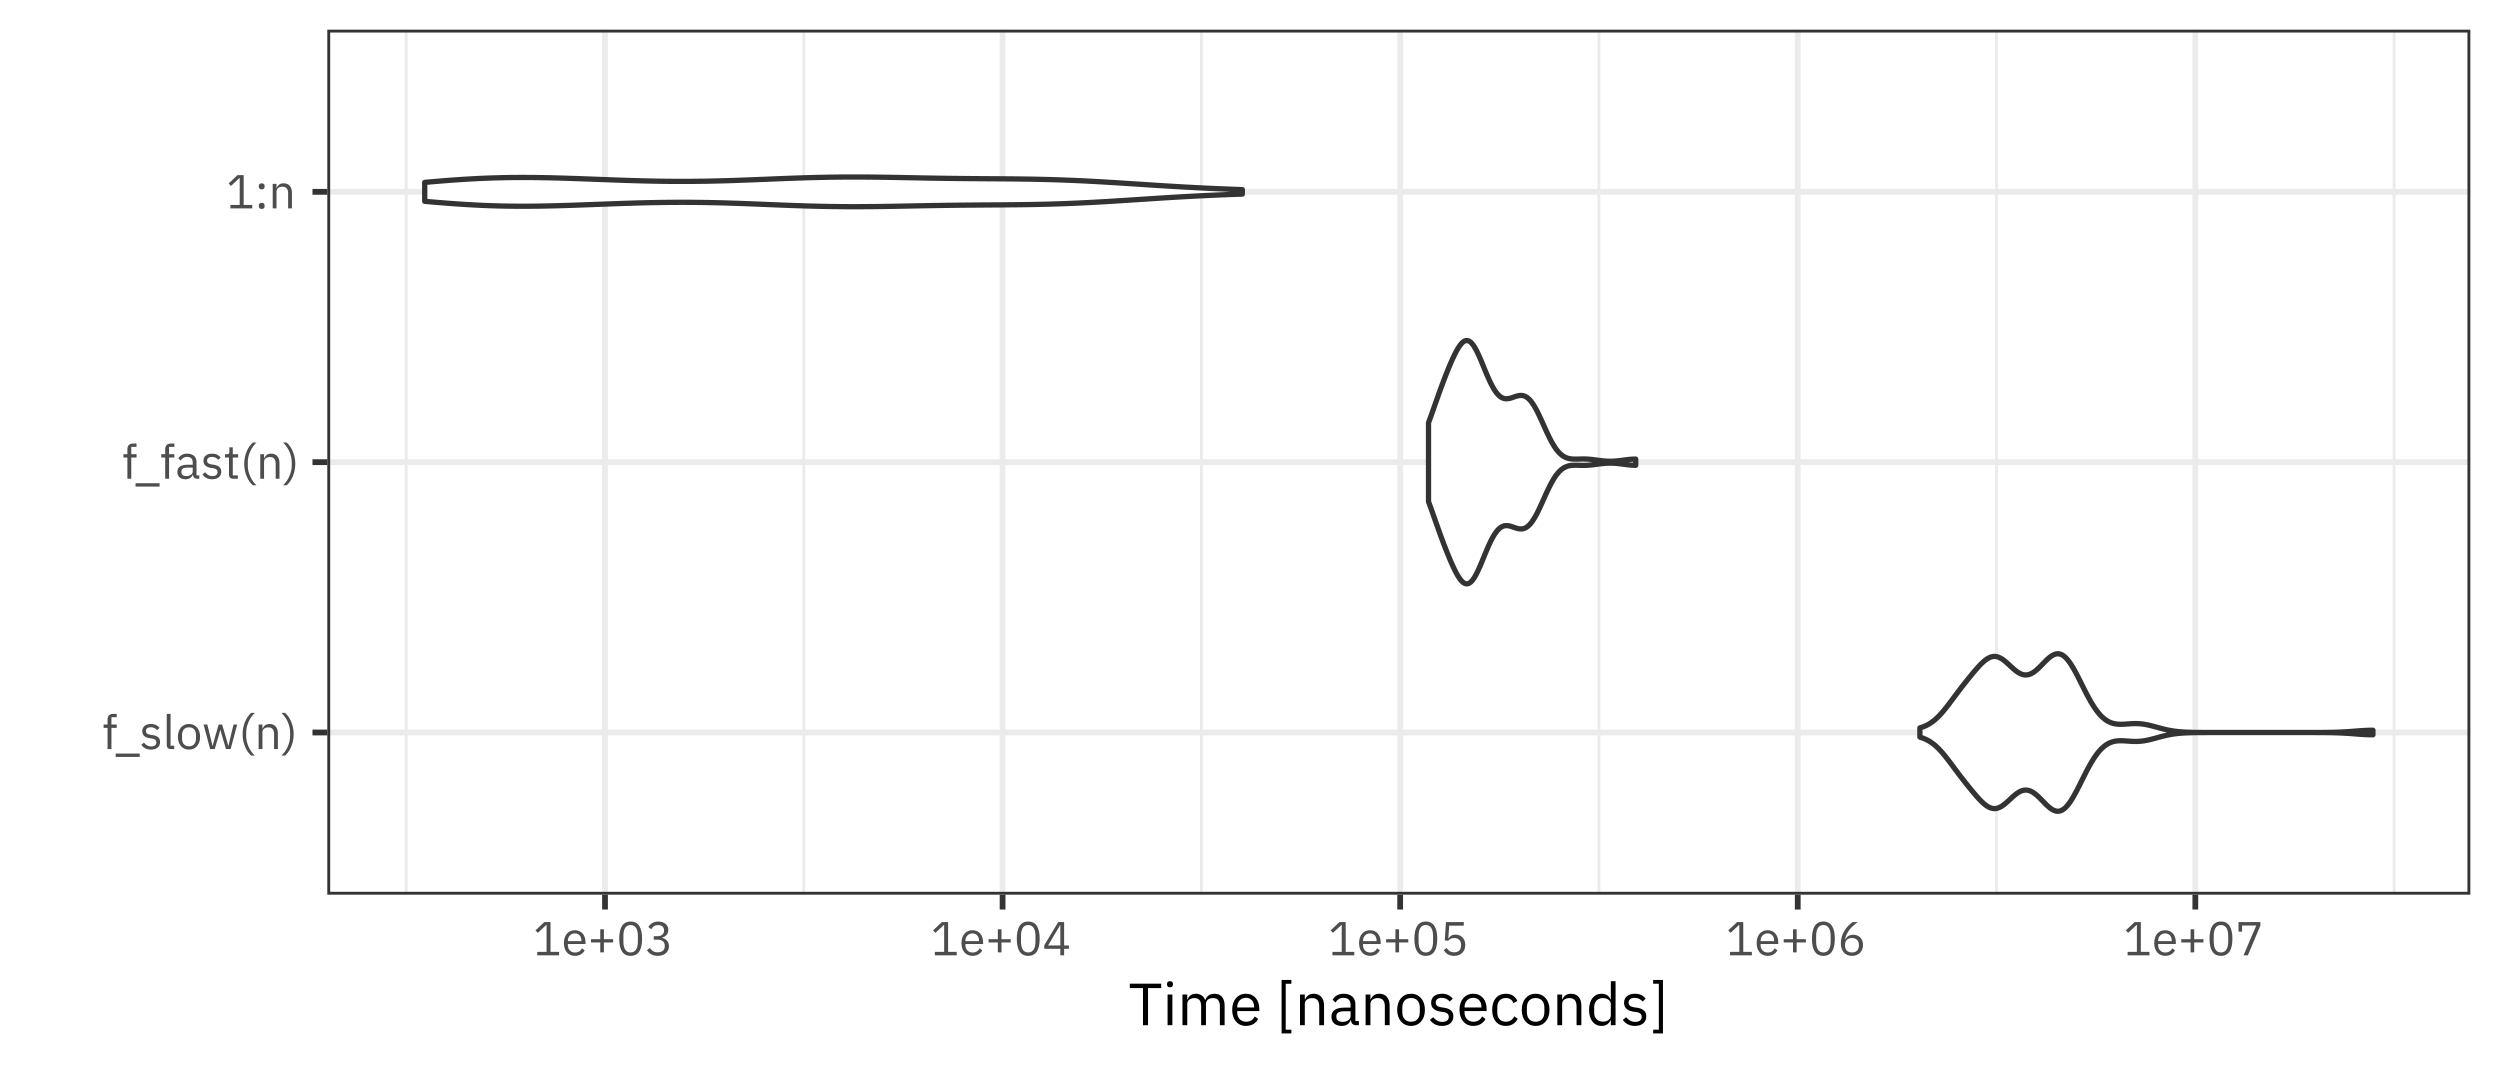 <?xml version="1.0" encoding="UTF-8"?>
<svg xmlns="http://www.w3.org/2000/svg" xmlns:xlink="http://www.w3.org/1999/xlink" width="504pt" height="216pt" viewBox="0 0 504 216" version="1.1">
<defs>
<g>
<symbol overflow="visible" id="glyph0-0">
<path style="stroke:none;" d="M 0.312 0 L 4.219 0 L 4.219 -7.484 L 0.312 -7.484 Z M 0.875 -0.578 L 0.875 -6.906 L 3.641 -6.906 L 3.641 -0.578 Z M 0.875 -0.578 "/>
</symbol>
<symbol overflow="visible" id="glyph0-1">
<path style="stroke:none;" d="M 1.078 0 L 1.859 0 L 1.859 -4.281 L 2.922 -4.281 L 2.922 -4.953 L 1.859 -4.953 L 1.859 -6.422 L 2.922 -6.422 L 2.922 -7.094 L 2.172 -7.094 C 1.438 -7.094 1.078 -6.625 1.078 -5.953 L 1.078 -4.953 L 0.281 -4.953 L 0.281 -4.281 L 1.078 -4.281 Z M 1.078 0 "/>
</symbol>
<symbol overflow="visible" id="glyph0-2">
<path style="stroke:none;" d="M 5.125 1.578 L 5.125 0.906 L 0.281 0.906 L 0.281 1.578 Z M 5.125 1.578 "/>
</symbol>
<symbol overflow="visible" id="glyph0-3">
<path style="stroke:none;" d="M 2.297 0.109 C 3.438 0.109 4.141 -0.469 4.141 -1.422 C 4.141 -2.172 3.719 -2.656 2.625 -2.828 L 2.234 -2.875 C 1.625 -2.969 1.281 -3.172 1.281 -3.641 C 1.281 -4.109 1.625 -4.406 2.25 -4.406 C 2.891 -4.406 3.312 -4.109 3.531 -3.812 L 4.031 -4.266 C 3.641 -4.766 3.109 -5.062 2.312 -5.062 C 1.312 -5.062 0.547 -4.578 0.547 -3.609 C 0.547 -2.688 1.234 -2.312 2.141 -2.172 L 2.531 -2.125 C 3.188 -2.031 3.391 -1.734 3.391 -1.344 C 3.391 -0.828 3.016 -0.531 2.359 -0.531 C 1.734 -0.531 1.281 -0.812 0.891 -1.297 L 0.344 -0.859 C 0.781 -0.266 1.391 0.109 2.297 0.109 Z M 2.297 0.109 "/>
</symbol>
<symbol overflow="visible" id="glyph0-4">
<path style="stroke:none;" d="M 2.312 0 L 2.312 -0.672 L 1.578 -0.672 L 1.578 -7.094 L 0.812 -7.094 L 0.812 -0.797 C 0.812 -0.328 1.109 0 1.625 0 Z M 2.312 0 "/>
</symbol>
<symbol overflow="visible" id="glyph0-5">
<path style="stroke:none;" d="M 2.688 0.109 C 4.016 0.109 4.922 -0.906 4.922 -2.469 C 4.922 -4.047 4.016 -5.062 2.688 -5.062 C 1.359 -5.062 0.453 -4.047 0.453 -2.469 C 0.453 -0.906 1.359 0.109 2.688 0.109 Z M 2.688 -0.562 C 1.859 -0.562 1.281 -1.078 1.281 -2.125 L 1.281 -2.828 C 1.281 -3.875 1.859 -4.391 2.688 -4.391 C 3.516 -4.391 4.094 -3.875 4.094 -2.828 L 4.094 -2.125 C 4.094 -1.078 3.516 -0.562 2.688 -0.562 Z M 2.688 -0.562 "/>
</symbol>
<symbol overflow="visible" id="glyph0-6">
<path style="stroke:none;" d="M 1.625 0 L 2.547 0 L 3.25 -2.375 L 3.672 -3.891 L 3.688 -3.891 L 4.109 -2.375 L 4.812 0 L 5.75 0 L 7.078 -4.953 L 6.344 -4.953 L 5.812 -2.812 L 5.312 -0.641 L 5.281 -0.641 L 4.672 -2.812 L 4.031 -4.953 L 3.344 -4.953 L 2.719 -2.812 L 2.125 -0.641 L 2.094 -0.641 L 1.578 -2.812 L 1.047 -4.953 L 0.297 -4.953 Z M 1.625 0 "/>
</symbol>
<symbol overflow="visible" id="glyph0-7">
<path style="stroke:none;" d="M 0.797 -3 C 0.797 -1.125 1.578 0.516 2.531 1.312 L 3.266 1.312 C 2.219 0.391 1.516 -1.234 1.516 -2.578 L 1.516 -3.391 C 1.516 -4.734 2.203 -6.328 3.266 -7.297 L 2.531 -7.297 C 1.547 -6.453 0.797 -4.844 0.797 -3 Z M 0.797 -3 "/>
</symbol>
<symbol overflow="visible" id="glyph0-8">
<path style="stroke:none;" d="M 1.578 0 L 1.578 -3.438 C 1.578 -4.062 2.172 -4.375 2.797 -4.375 C 3.531 -4.375 3.922 -3.922 3.922 -3.047 L 3.922 0 L 4.688 0 L 4.688 -3.172 C 4.688 -4.375 4.031 -5.062 3.016 -5.062 C 2.281 -5.062 1.859 -4.703 1.625 -4.141 L 1.578 -4.141 L 1.578 -4.953 L 0.812 -4.953 L 0.812 0 Z M 1.578 0 "/>
</symbol>
<symbol overflow="visible" id="glyph0-9">
<path style="stroke:none;" d="M 2.422 -3 C 2.422 -4.844 1.656 -6.453 0.688 -7.297 L -0.047 -7.297 C 1.016 -6.328 1.703 -4.734 1.703 -3.391 L 1.703 -2.578 C 1.703 -1.234 0.984 0.391 -0.047 1.312 L 0.688 1.312 C 1.625 0.516 2.422 -1.125 2.422 -3 Z M 2.422 -3 "/>
</symbol>
<symbol overflow="visible" id="glyph0-10">
<path style="stroke:none;" d="M 4.844 0 L 4.844 -0.672 L 4.281 -0.672 L 4.281 -3.391 C 4.281 -4.438 3.562 -5.062 2.375 -5.062 C 1.484 -5.062 0.891 -4.625 0.625 -4.094 L 1.078 -3.672 C 1.359 -4.109 1.75 -4.406 2.344 -4.406 C 3.125 -4.406 3.516 -4.016 3.516 -3.312 L 3.516 -2.828 L 2.531 -2.828 C 1.094 -2.828 0.422 -2.312 0.422 -1.375 C 0.422 -0.453 1.031 0.109 2.078 0.109 C 2.766 0.109 3.297 -0.203 3.516 -0.812 L 3.562 -0.812 C 3.609 -0.344 3.844 0 4.406 0 Z M 2.203 -0.531 C 1.609 -0.531 1.234 -0.812 1.234 -1.312 L 1.234 -1.5 C 1.234 -1.984 1.625 -2.25 2.5 -2.25 L 3.516 -2.25 L 3.516 -1.438 C 3.516 -0.938 2.969 -0.531 2.203 -0.531 Z M 2.203 -0.531 "/>
</symbol>
<symbol overflow="visible" id="glyph0-11">
<path style="stroke:none;" d="M 2.875 0 L 2.875 -0.672 L 1.859 -0.672 L 1.859 -4.281 L 2.938 -4.281 L 2.938 -4.953 L 1.859 -4.953 L 1.859 -6.328 L 1.172 -6.328 L 1.172 -5.406 C 1.172 -5.062 1.062 -4.953 0.734 -4.953 L 0.281 -4.953 L 0.281 -4.281 L 1.094 -4.281 L 1.094 -0.812 C 1.094 -0.328 1.375 0 1.906 0 Z M 2.875 0 "/>
</symbol>
<symbol overflow="visible" id="glyph0-12">
<path style="stroke:none;" d="M 5.25 0 L 5.25 -0.703 L 3.516 -0.703 L 3.516 -6.703 L 2.266 -6.703 L 0.484 -5.031 L 0.953 -4.531 L 2.641 -6.109 L 2.719 -6.109 L 2.719 -0.703 L 0.844 -0.703 L 0.844 0 Z M 5.25 0 "/>
</symbol>
<symbol overflow="visible" id="glyph0-13">
<path style="stroke:none;" d="M 1.406 -3.828 C 1.797 -3.828 1.984 -4.062 1.984 -4.391 L 1.984 -4.516 C 1.984 -4.828 1.797 -5.062 1.406 -5.062 C 1 -5.062 0.812 -4.828 0.812 -4.516 L 0.812 -4.391 C 0.812 -4.062 1 -3.828 1.406 -3.828 Z M 1.406 0.109 C 1.797 0.109 1.984 -0.109 1.984 -0.438 L 1.984 -0.562 C 1.984 -0.891 1.797 -1.125 1.406 -1.125 C 1 -1.125 0.812 -0.891 0.812 -0.562 L 0.812 -0.438 C 0.812 -0.109 1 0.109 1.406 0.109 Z M 1.406 0.109 "/>
</symbol>
<symbol overflow="visible" id="glyph0-14">
<path style="stroke:none;" d="M 2.672 0.109 C 3.609 0.109 4.312 -0.344 4.641 -1.016 L 4.094 -1.406 C 3.828 -0.859 3.344 -0.562 2.719 -0.562 C 1.797 -0.562 1.25 -1.203 1.25 -2.047 L 1.25 -2.281 L 4.812 -2.281 L 4.812 -2.641 C 4.812 -4.047 4 -5.062 2.672 -5.062 C 1.328 -5.062 0.453 -4.047 0.453 -2.469 C 0.453 -0.906 1.328 0.109 2.672 0.109 Z M 2.672 -4.422 C 3.469 -4.422 3.984 -3.844 3.984 -2.969 L 3.984 -2.859 L 1.25 -2.859 L 1.25 -2.922 C 1.25 -3.797 1.844 -4.422 2.672 -4.422 Z M 2.672 -4.422 "/>
</symbol>
<symbol overflow="visible" id="glyph0-15">
<path style="stroke:none;" d="M 3.25 -0.594 L 3.25 -2.594 L 5.109 -2.594 L 5.109 -3.25 L 3.25 -3.25 L 3.25 -5.25 L 2.516 -5.25 L 2.516 -3.25 L 0.641 -3.25 L 0.641 -2.594 L 2.516 -2.594 L 2.516 -0.594 Z M 3.25 -0.594 "/>
</symbol>
<symbol overflow="visible" id="glyph0-16">
<path style="stroke:none;" d="M 2.875 0.109 C 4.484 0.109 5.188 -1.156 5.188 -3.344 C 5.188 -5.531 4.484 -6.812 2.875 -6.812 C 1.281 -6.812 0.578 -5.531 0.578 -3.344 C 0.578 -1.156 1.281 0.109 2.875 0.109 Z M 2.875 -0.578 C 1.828 -0.578 1.422 -1.5 1.422 -2.797 L 1.422 -3.891 C 1.422 -5.188 1.828 -6.109 2.875 -6.109 C 3.922 -6.109 4.344 -5.188 4.344 -3.891 L 4.344 -2.797 C 4.344 -1.5 3.922 -0.578 2.875 -0.578 Z M 2.875 -0.578 "/>
</symbol>
<symbol overflow="visible" id="glyph0-17">
<path style="stroke:none;" d="M 1.781 -3.859 L 1.781 -3.156 L 2.562 -3.156 C 3.5 -3.156 4 -2.703 4 -1.922 L 4 -1.844 C 4 -1.062 3.5 -0.609 2.562 -0.609 C 1.75 -0.609 1.359 -0.953 1 -1.484 L 0.406 -1.031 C 0.812 -0.453 1.406 0.109 2.578 0.109 C 3.938 0.109 4.844 -0.688 4.844 -1.828 C 4.844 -2.844 4.156 -3.375 3.438 -3.516 L 3.438 -3.562 C 4.141 -3.734 4.719 -4.266 4.719 -5.125 C 4.719 -6.203 3.812 -6.812 2.688 -6.812 C 1.609 -6.812 1.031 -6.25 0.688 -5.719 L 1.281 -5.25 C 1.562 -5.766 1.969 -6.094 2.672 -6.094 C 3.375 -6.094 3.859 -5.734 3.859 -5.031 L 3.859 -4.969 C 3.859 -4.328 3.406 -3.859 2.5 -3.859 Z M 1.781 -3.859 "/>
</symbol>
<symbol overflow="visible" id="glyph0-18">
<path style="stroke:none;" d="M 4.359 0 L 4.359 -1.312 L 5.328 -1.312 L 5.328 -1.984 L 4.359 -1.984 L 4.359 -6.703 L 3.172 -6.703 L 0.359 -2.031 L 0.359 -1.312 L 3.594 -1.312 L 3.594 0 Z M 3.547 -6.078 L 3.594 -6.078 L 3.594 -1.984 L 1.125 -1.984 Z M 3.547 -6.078 "/>
</symbol>
<symbol overflow="visible" id="glyph0-19">
<path style="stroke:none;" d="M 4.781 -6.703 L 1.188 -6.703 L 0.953 -3.016 L 1.625 -2.922 C 1.906 -3.219 2.219 -3.484 2.828 -3.484 C 3.734 -3.484 4.234 -2.969 4.234 -2.094 L 4.234 -2 C 4.234 -1.109 3.734 -0.609 2.828 -0.609 C 2.031 -0.609 1.688 -0.953 1.344 -1.484 L 0.734 -1.031 C 1.141 -0.453 1.719 0.109 2.828 0.109 C 4.234 0.109 5.078 -0.797 5.078 -2.094 C 5.078 -3.391 4.234 -4.172 3.094 -4.172 C 2.391 -4.172 2.031 -3.891 1.719 -3.438 L 1.656 -3.438 L 1.844 -5.984 L 4.781 -5.984 Z M 4.781 -6.703 "/>
</symbol>
<symbol overflow="visible" id="glyph0-20">
<path style="stroke:none;" d="M 2.891 0.109 C 4.234 0.109 5.109 -0.781 5.109 -2.094 C 5.109 -3.375 4.281 -4.156 3.141 -4.156 C 2.328 -4.156 1.844 -3.75 1.531 -3.203 L 1.484 -3.219 C 1.844 -4.781 2.641 -5.656 4.062 -6.703 L 3.031 -6.703 C 1.953 -6 0.641 -4.438 0.641 -2.453 C 0.641 -0.859 1.5 0.109 2.891 0.109 Z M 2.875 -0.578 C 2 -0.578 1.484 -1.094 1.484 -2 L 1.484 -2.078 C 1.484 -2.969 2 -3.484 2.875 -3.484 C 3.766 -3.484 4.281 -2.969 4.281 -2.078 L 4.281 -2 C 4.281 -1.094 3.766 -0.578 2.875 -0.578 Z M 2.875 -0.578 "/>
</symbol>
<symbol overflow="visible" id="glyph0-21">
<path style="stroke:none;" d="M 2.547 0 L 5.062 -5.984 L 5.062 -6.703 L 0.656 -6.703 L 0.656 -4.766 L 1.375 -4.766 L 1.375 -6 L 4.234 -6 L 1.672 0 Z M 2.547 0 "/>
</symbol>
<symbol overflow="visible" id="glyph1-0">
<path style="stroke:none;" d="M 0.391 0 L 5.281 0 L 5.281 -9.359 L 0.391 -9.359 Z M 1.109 -0.719 L 1.109 -8.641 L 4.562 -8.641 L 4.562 -0.719 Z M 1.109 -0.719 "/>
</symbol>
<symbol overflow="visible" id="glyph1-1">
<path style="stroke:none;" d="M 6.594 -7.484 L 6.594 -8.375 L 0.266 -8.375 L 0.266 -7.484 L 2.922 -7.484 L 2.922 0 L 3.938 0 L 3.938 -7.484 Z M 6.594 -7.484 "/>
</symbol>
<symbol overflow="visible" id="glyph1-2">
<path style="stroke:none;" d="M 1.5 -7.641 C 1.906 -7.641 2.094 -7.859 2.094 -8.188 L 2.094 -8.344 C 2.094 -8.656 1.906 -8.875 1.5 -8.875 C 1.094 -8.875 0.906 -8.656 0.906 -8.344 L 0.906 -8.188 C 0.906 -7.859 1.094 -7.641 1.5 -7.641 Z M 1.016 0 L 1.984 0 L 1.984 -6.188 L 1.016 -6.188 Z M 1.016 0 "/>
</symbol>
<symbol overflow="visible" id="glyph1-3">
<path style="stroke:none;" d="M 1.984 0 L 1.984 -4.297 C 1.984 -5.094 2.703 -5.469 3.453 -5.469 C 4.375 -5.469 4.781 -4.906 4.781 -3.797 L 4.781 0 L 5.75 0 L 5.75 -4.297 C 5.75 -5.094 6.438 -5.469 7.203 -5.469 C 8.141 -5.469 8.562 -4.891 8.562 -3.797 L 8.562 0 L 9.516 0 L 9.516 -3.969 C 9.516 -5.469 8.766 -6.344 7.5 -6.344 C 6.438 -6.344 5.844 -5.75 5.609 -5.078 L 5.594 -5.078 C 5.25 -5.969 4.516 -6.344 3.703 -6.344 C 2.734 -6.344 2.297 -5.812 2.031 -5.188 L 1.984 -5.188 L 1.984 -6.188 L 1.016 -6.188 L 1.016 0 Z M 1.984 0 "/>
</symbol>
<symbol overflow="visible" id="glyph1-4">
<path style="stroke:none;" d="M 3.344 0.141 C 4.516 0.141 5.406 -0.438 5.797 -1.266 L 5.109 -1.766 C 4.781 -1.078 4.188 -0.703 3.406 -0.703 C 2.25 -0.703 1.578 -1.5 1.578 -2.562 L 1.578 -2.859 L 6.031 -2.859 L 6.031 -3.312 C 6.031 -5.062 5 -6.344 3.344 -6.344 C 1.672 -6.344 0.562 -5.062 0.562 -3.094 C 0.562 -1.125 1.672 0.141 3.344 0.141 Z M 3.344 -5.531 C 4.328 -5.531 4.984 -4.797 4.984 -3.703 L 4.984 -3.578 L 1.578 -3.578 L 1.578 -3.656 C 1.578 -4.734 2.297 -5.531 3.344 -5.531 Z M 3.344 -5.531 "/>
</symbol>
<symbol overflow="visible" id="glyph1-5">
<path style="stroke:none;" d=""/>
</symbol>
<symbol overflow="visible" id="glyph1-6">
<path style="stroke:none;" d="M 3.078 1.656 L 3.078 0.906 L 1.938 0.906 L 1.938 -8.359 L 3.078 -8.359 L 3.078 -9.125 L 1.109 -9.125 L 1.109 1.656 Z M 3.078 1.656 "/>
</symbol>
<symbol overflow="visible" id="glyph1-7">
<path style="stroke:none;" d="M 1.984 0 L 1.984 -4.297 C 1.984 -5.094 2.719 -5.469 3.484 -5.469 C 4.422 -5.469 4.891 -4.906 4.891 -3.797 L 4.891 0 L 5.859 0 L 5.859 -3.969 C 5.859 -5.469 5.047 -6.344 3.781 -6.344 C 2.859 -6.344 2.328 -5.875 2.031 -5.188 L 1.984 -5.188 L 1.984 -6.188 L 1.016 -6.188 L 1.016 0 Z M 1.984 0 "/>
</symbol>
<symbol overflow="visible" id="glyph1-8">
<path style="stroke:none;" d="M 6.062 0 L 6.062 -0.844 L 5.359 -0.844 L 5.359 -4.25 C 5.359 -5.562 4.469 -6.344 2.969 -6.344 C 1.859 -6.344 1.109 -5.781 0.781 -5.125 L 1.359 -4.578 C 1.688 -5.141 2.188 -5.516 2.922 -5.516 C 3.906 -5.516 4.391 -5.031 4.391 -4.156 L 4.391 -3.547 L 3.172 -3.547 C 1.375 -3.547 0.531 -2.891 0.531 -1.734 C 0.531 -0.578 1.297 0.141 2.609 0.141 C 3.469 0.141 4.125 -0.25 4.391 -1.016 L 4.453 -1.016 C 4.531 -0.438 4.812 0 5.516 0 Z M 2.766 -0.672 C 2.016 -0.672 1.531 -1.016 1.531 -1.625 L 1.531 -1.891 C 1.531 -2.484 2.031 -2.812 3.125 -2.812 L 4.391 -2.812 L 4.391 -1.797 C 4.391 -1.156 3.703 -0.672 2.766 -0.672 Z M 2.766 -0.672 "/>
</symbol>
<symbol overflow="visible" id="glyph1-9">
<path style="stroke:none;" d="M 3.359 0.141 C 5.016 0.141 6.156 -1.125 6.156 -3.094 C 6.156 -5.062 5.016 -6.344 3.359 -6.344 C 1.703 -6.344 0.562 -5.062 0.562 -3.094 C 0.562 -1.125 1.703 0.141 3.359 0.141 Z M 3.359 -0.703 C 2.328 -0.703 1.594 -1.344 1.594 -2.656 L 1.594 -3.547 C 1.594 -4.844 2.328 -5.484 3.359 -5.484 C 4.391 -5.484 5.125 -4.844 5.125 -3.547 L 5.125 -2.656 C 5.125 -1.344 4.391 -0.703 3.359 -0.703 Z M 3.359 -0.703 "/>
</symbol>
<symbol overflow="visible" id="glyph1-10">
<path style="stroke:none;" d="M 2.875 0.141 C 4.297 0.141 5.172 -0.594 5.172 -1.781 C 5.172 -2.719 4.641 -3.328 3.281 -3.531 L 2.797 -3.594 C 2.031 -3.719 1.609 -3.953 1.609 -4.562 C 1.609 -5.141 2.031 -5.516 2.812 -5.516 C 3.609 -5.516 4.141 -5.141 4.422 -4.766 L 5.047 -5.344 C 4.547 -5.969 3.891 -6.344 2.891 -6.344 C 1.625 -6.344 0.688 -5.734 0.688 -4.516 C 0.688 -3.359 1.531 -2.891 2.672 -2.719 L 3.172 -2.656 C 3.984 -2.531 4.25 -2.156 4.25 -1.688 C 4.25 -1.047 3.766 -0.672 2.953 -0.672 C 2.172 -0.672 1.594 -1.016 1.109 -1.625 L 0.438 -1.062 C 0.984 -0.344 1.734 0.141 2.875 0.141 Z M 2.875 0.141 "/>
</symbol>
<symbol overflow="visible" id="glyph1-11">
<path style="stroke:none;" d="M 3.328 0.141 C 4.5 0.141 5.297 -0.438 5.703 -1.312 L 5 -1.781 C 4.672 -1.078 4.109 -0.703 3.328 -0.703 C 2.188 -0.703 1.594 -1.484 1.594 -2.562 L 1.594 -3.625 C 1.594 -4.703 2.188 -5.484 3.328 -5.484 C 4.078 -5.484 4.609 -5.109 4.844 -4.469 L 5.641 -4.891 C 5.281 -5.734 4.547 -6.344 3.328 -6.344 C 1.578 -6.344 0.562 -5.078 0.562 -3.094 C 0.562 -1.109 1.578 0.141 3.328 0.141 Z M 3.328 0.141 "/>
</symbol>
<symbol overflow="visible" id="glyph1-12">
<path style="stroke:none;" d="M 4.984 0 L 5.938 0 L 5.938 -8.875 L 4.984 -8.875 L 4.984 -5.188 L 4.938 -5.188 C 4.609 -5.969 3.969 -6.344 3.125 -6.344 C 1.578 -6.344 0.594 -5.078 0.594 -3.094 C 0.594 -1.109 1.578 0.141 3.125 0.141 C 3.969 0.141 4.562 -0.234 4.938 -1.016 L 4.984 -1.016 Z M 3.391 -0.719 C 2.297 -0.719 1.625 -1.469 1.625 -2.562 L 1.625 -3.625 C 1.625 -4.734 2.297 -5.469 3.391 -5.469 C 4.266 -5.469 4.984 -4.969 4.984 -4.281 L 4.984 -1.984 C 4.984 -1.172 4.266 -0.719 3.391 -0.719 Z M 3.391 -0.719 "/>
</symbol>
<symbol overflow="visible" id="glyph1-13">
<path style="stroke:none;" d="M 0.719 -9.125 L 0.719 -8.359 L 1.859 -8.359 L 1.859 0.906 L 0.719 0.906 L 0.719 1.656 L 2.688 1.656 L 2.688 -9.125 Z M 0.719 -9.125 "/>
</symbol>
</g>
<clipPath id="clip1">
  <path d="M 65.984 5.977 L 498.02 5.977 L 498.02 180.371 L 65.984 180.371 Z M 65.984 5.977 "/>
</clipPath>
<clipPath id="clip2">
  <path d="M 81 5.977 L 83 5.977 L 83 180.371 L 81 180.371 Z M 81 5.977 "/>
</clipPath>
<clipPath id="clip3">
  <path d="M 161 5.977 L 163 5.977 L 163 180.371 L 161 180.371 Z M 161 5.977 "/>
</clipPath>
<clipPath id="clip4">
  <path d="M 241 5.977 L 243 5.977 L 243 180.371 L 241 180.371 Z M 241 5.977 "/>
</clipPath>
<clipPath id="clip5">
  <path d="M 322 5.977 L 323 5.977 L 323 180.371 L 322 180.371 Z M 322 5.977 "/>
</clipPath>
<clipPath id="clip6">
  <path d="M 402 5.977 L 403 5.977 L 403 180.371 L 402 180.371 Z M 402 5.977 "/>
</clipPath>
<clipPath id="clip7">
  <path d="M 482 5.977 L 483 5.977 L 483 180.371 L 482 180.371 Z M 482 5.977 "/>
</clipPath>
<clipPath id="clip8">
  <path d="M 65.984 147 L 498.02 147 L 498.02 149 L 65.984 149 Z M 65.984 147 "/>
</clipPath>
<clipPath id="clip9">
  <path d="M 65.984 92 L 498.02 92 L 498.02 94 L 65.984 94 Z M 65.984 92 "/>
</clipPath>
<clipPath id="clip10">
  <path d="M 65.984 38 L 498.02 38 L 498.02 40 L 65.984 40 Z M 65.984 38 "/>
</clipPath>
<clipPath id="clip11">
  <path d="M 121 5.977 L 123 5.977 L 123 180.371 L 121 180.371 Z M 121 5.977 "/>
</clipPath>
<clipPath id="clip12">
  <path d="M 201 5.977 L 203 5.977 L 203 180.371 L 201 180.371 Z M 201 5.977 "/>
</clipPath>
<clipPath id="clip13">
  <path d="M 281 5.977 L 283 5.977 L 283 180.371 L 281 180.371 Z M 281 5.977 "/>
</clipPath>
<clipPath id="clip14">
  <path d="M 361 5.977 L 364 5.977 L 364 180.371 L 361 180.371 Z M 361 5.977 "/>
</clipPath>
<clipPath id="clip15">
  <path d="M 441 5.977 L 444 5.977 L 444 180.371 L 441 180.371 Z M 441 5.977 "/>
</clipPath>
<clipPath id="clip16">
  <path d="M 65.984 5.977 L 498.02 5.977 L 498.02 180.371 L 65.984 180.371 Z M 65.984 5.977 "/>
</clipPath>
</defs>
<g id="surface218">
<rect x="0" y="0" width="504" height="216" style="fill:rgb(100%,100%,100%);fill-opacity:1;stroke:none;"/>
<rect x="0" y="0" width="504" height="216" style="fill:rgb(100%,100%,100%);fill-opacity:1;stroke:none;"/>
<path style="fill:none;stroke-width:1.164;stroke-linecap:round;stroke-linejoin:round;stroke:rgb(100%,100%,100%);stroke-opacity:1;stroke-miterlimit:10;" d="M 0 216 L 504 216 L 504 0 L 0 0 Z M 0 216 "/>
<g clip-path="url(#clip1)" clip-rule="nonzero">
<path style=" stroke:none;fill-rule:nonzero;fill:rgb(100%,100%,100%);fill-opacity:1;" d="M 65.984 180.375 L 498.02 180.375 L 498.02 5.98 L 65.984 5.98 Z M 65.984 180.375 "/>
</g>
<g clip-path="url(#clip2)" clip-rule="nonzero">
<path style="fill:none;stroke-width:0.582;stroke-linecap:butt;stroke-linejoin:round;stroke:rgb(92.157%,92.157%,92.157%);stroke-opacity:1;stroke-miterlimit:10;" d="M 81.895 180.375 L 81.895 5.977 "/>
</g>
<g clip-path="url(#clip3)" clip-rule="nonzero">
<path style="fill:none;stroke-width:0.582;stroke-linecap:butt;stroke-linejoin:round;stroke:rgb(92.157%,92.157%,92.157%);stroke-opacity:1;stroke-miterlimit:10;" d="M 162.047 180.375 L 162.047 5.977 "/>
</g>
<g clip-path="url(#clip4)" clip-rule="nonzero">
<path style="fill:none;stroke-width:0.582;stroke-linecap:butt;stroke-linejoin:round;stroke:rgb(92.157%,92.157%,92.157%);stroke-opacity:1;stroke-miterlimit:10;" d="M 242.199 180.375 L 242.199 5.977 "/>
</g>
<g clip-path="url(#clip5)" clip-rule="nonzero">
<path style="fill:none;stroke-width:0.582;stroke-linecap:butt;stroke-linejoin:round;stroke:rgb(92.157%,92.157%,92.157%);stroke-opacity:1;stroke-miterlimit:10;" d="M 322.352 180.375 L 322.352 5.977 "/>
</g>
<g clip-path="url(#clip6)" clip-rule="nonzero">
<path style="fill:none;stroke-width:0.582;stroke-linecap:butt;stroke-linejoin:round;stroke:rgb(92.157%,92.157%,92.157%);stroke-opacity:1;stroke-miterlimit:10;" d="M 402.504 180.375 L 402.504 5.977 "/>
</g>
<g clip-path="url(#clip7)" clip-rule="nonzero">
<path style="fill:none;stroke-width:0.582;stroke-linecap:butt;stroke-linejoin:round;stroke:rgb(92.157%,92.157%,92.157%);stroke-opacity:1;stroke-miterlimit:10;" d="M 482.656 180.375 L 482.656 5.977 "/>
</g>
<g clip-path="url(#clip8)" clip-rule="nonzero">
<path style="fill:none;stroke-width:1.164;stroke-linecap:butt;stroke-linejoin:round;stroke:rgb(92.157%,92.157%,92.157%);stroke-opacity:1;stroke-miterlimit:10;" d="M 65.984 147.676 L 498.023 147.676 "/>
</g>
<g clip-path="url(#clip9)" clip-rule="nonzero">
<path style="fill:none;stroke-width:1.164;stroke-linecap:butt;stroke-linejoin:round;stroke:rgb(92.157%,92.157%,92.157%);stroke-opacity:1;stroke-miterlimit:10;" d="M 65.984 93.176 L 498.023 93.176 "/>
</g>
<g clip-path="url(#clip10)" clip-rule="nonzero">
<path style="fill:none;stroke-width:1.164;stroke-linecap:butt;stroke-linejoin:round;stroke:rgb(92.157%,92.157%,92.157%);stroke-opacity:1;stroke-miterlimit:10;" d="M 65.984 38.676 L 498.023 38.676 "/>
</g>
<g clip-path="url(#clip11)" clip-rule="nonzero">
<path style="fill:none;stroke-width:1.164;stroke-linecap:butt;stroke-linejoin:round;stroke:rgb(92.157%,92.157%,92.157%);stroke-opacity:1;stroke-miterlimit:10;" d="M 121.969 180.375 L 121.969 5.977 "/>
</g>
<g clip-path="url(#clip12)" clip-rule="nonzero">
<path style="fill:none;stroke-width:1.164;stroke-linecap:butt;stroke-linejoin:round;stroke:rgb(92.157%,92.157%,92.157%);stroke-opacity:1;stroke-miterlimit:10;" d="M 202.121 180.375 L 202.121 5.977 "/>
</g>
<g clip-path="url(#clip13)" clip-rule="nonzero">
<path style="fill:none;stroke-width:1.164;stroke-linecap:butt;stroke-linejoin:round;stroke:rgb(92.157%,92.157%,92.157%);stroke-opacity:1;stroke-miterlimit:10;" d="M 282.273 180.375 L 282.273 5.977 "/>
</g>
<g clip-path="url(#clip14)" clip-rule="nonzero">
<path style="fill:none;stroke-width:1.164;stroke-linecap:butt;stroke-linejoin:round;stroke:rgb(92.157%,92.157%,92.157%);stroke-opacity:1;stroke-miterlimit:10;" d="M 362.426 180.375 L 362.426 5.977 "/>
</g>
<g clip-path="url(#clip15)" clip-rule="nonzero">
<path style="fill:none;stroke-width:1.164;stroke-linecap:butt;stroke-linejoin:round;stroke:rgb(92.157%,92.157%,92.157%);stroke-opacity:1;stroke-miterlimit:10;" d="M 442.578 180.375 L 442.578 5.977 "/>
</g>
<path style="fill-rule:nonzero;fill:rgb(100%,100%,100%);fill-opacity:1;stroke-width:1.067;stroke-linecap:round;stroke-linejoin:round;stroke:rgb(20%,20%,20%);stroke-opacity:1;stroke-miterlimit:10;" d="M 387.047 148.605 L 387.223 148.66 L 387.402 148.719 L 387.582 148.781 L 387.762 148.848 L 387.938 148.918 L 388.117 148.996 L 388.297 149.078 L 388.656 149.258 L 388.832 149.359 L 389.012 149.469 L 389.191 149.582 L 389.371 149.699 L 389.547 149.828 L 389.727 149.961 L 389.906 150.102 L 390.086 150.25 L 390.262 150.406 L 390.441 150.57 L 390.621 150.738 L 390.801 150.914 L 390.977 151.098 L 391.156 151.289 L 391.336 151.484 L 391.516 151.688 L 391.691 151.895 L 391.871 152.105 L 392.23 152.543 L 392.406 152.77 L 392.766 153.23 L 393.125 153.699 L 393.301 153.938 L 393.48 154.176 L 393.66 154.418 L 393.84 154.656 L 394.016 154.895 L 394.195 155.137 L 394.555 155.613 L 394.73 155.852 L 395.27 156.555 L 395.445 156.785 L 395.984 157.477 L 396.16 157.703 L 396.34 157.926 L 396.52 158.152 L 396.699 158.375 L 396.875 158.598 L 397.414 159.254 L 397.59 159.469 L 397.949 159.898 L 398.129 160.109 L 398.309 160.316 L 398.484 160.523 L 398.844 160.922 L 399.023 161.117 L 399.199 161.305 L 399.379 161.484 L 399.559 161.66 L 399.738 161.832 L 399.914 161.992 L 400.094 162.141 L 400.273 162.281 L 400.453 162.414 L 400.629 162.535 L 400.809 162.641 L 400.988 162.734 L 401.168 162.816 L 401.344 162.887 L 401.523 162.938 L 401.703 162.977 L 401.883 163.004 L 402.059 163.016 L 402.238 163.008 L 402.418 162.984 L 402.598 162.949 L 402.773 162.902 L 402.953 162.836 L 403.133 162.758 L 403.312 162.668 L 403.492 162.566 L 403.668 162.449 L 403.848 162.324 L 404.027 162.191 L 404.207 162.051 L 404.383 161.898 L 404.742 161.586 L 404.922 161.422 L 405.098 161.254 L 405.637 160.762 L 405.812 160.602 L 405.992 160.445 L 406.172 160.297 L 406.352 160.152 L 406.527 160.016 L 406.707 159.891 L 406.887 159.773 L 407.066 159.668 L 407.242 159.57 L 407.422 159.488 L 407.602 159.422 L 407.781 159.363 L 407.957 159.32 L 408.137 159.293 L 408.316 159.281 L 408.496 159.281 L 408.676 159.297 L 408.852 159.324 L 409.031 159.371 L 409.211 159.43 L 409.391 159.5 L 409.566 159.586 L 409.746 159.684 L 409.926 159.797 L 410.105 159.918 L 410.281 160.051 L 410.461 160.195 L 410.641 160.348 L 410.82 160.508 L 410.996 160.676 L 411.176 160.848 L 411.535 161.207 L 411.711 161.391 L 412.25 161.941 L 412.426 162.121 L 412.605 162.293 L 412.785 162.461 L 412.965 162.621 L 413.141 162.773 L 413.32 162.918 L 413.5 163.043 L 413.68 163.16 L 413.859 163.266 L 414.035 163.355 L 414.215 163.426 L 414.395 163.484 L 414.574 163.523 L 414.75 163.543 L 414.93 163.543 L 415.109 163.527 L 415.289 163.488 L 415.465 163.434 L 415.645 163.355 L 415.824 163.258 L 416.004 163.137 L 416.18 163.004 L 416.359 162.848 L 416.539 162.668 L 416.719 162.473 L 416.895 162.262 L 417.074 162.035 L 417.254 161.789 L 417.434 161.527 L 417.609 161.254 L 417.789 160.965 L 417.969 160.66 L 418.148 160.348 L 418.324 160.027 L 418.504 159.695 L 418.684 159.355 L 418.863 159.012 L 419.043 158.66 L 419.758 157.23 L 419.934 156.871 L 420.293 156.16 L 420.473 155.812 L 420.648 155.465 L 420.828 155.125 L 421.008 154.793 L 421.188 154.465 L 421.363 154.145 L 421.543 153.832 L 421.723 153.531 L 421.902 153.242 L 422.078 152.957 L 422.258 152.684 L 422.438 152.426 L 422.617 152.176 L 422.793 151.938 L 422.973 151.707 L 423.152 151.492 L 423.332 151.289 L 423.508 151.094 L 423.688 150.914 L 423.867 150.742 L 424.047 150.586 L 424.227 150.438 L 424.402 150.301 L 424.582 150.172 L 424.762 150.059 L 424.941 149.953 L 425.117 149.855 L 425.297 149.77 L 425.477 149.695 L 425.656 149.625 L 425.832 149.566 L 426.012 149.512 L 426.191 149.469 L 426.371 149.434 L 426.547 149.402 L 426.727 149.379 L 426.906 149.359 L 427.086 149.348 L 427.262 149.336 L 427.441 149.332 L 427.621 149.332 L 427.801 149.336 L 427.977 149.34 L 428.156 149.348 L 428.516 149.371 L 428.691 149.383 L 429.051 149.406 L 429.23 149.422 L 429.41 149.434 L 429.586 149.445 L 430.125 149.469 L 430.301 149.473 L 430.66 149.473 L 430.84 149.469 L 431.016 149.465 L 431.375 149.441 L 431.555 149.426 L 431.73 149.41 L 432.09 149.363 L 432.27 149.336 L 432.445 149.309 L 432.625 149.277 L 432.805 149.242 L 432.984 149.203 L 433.16 149.164 L 433.34 149.125 L 433.52 149.082 L 433.699 149.035 L 433.875 148.992 L 434.234 148.898 L 434.414 148.848 L 434.594 148.801 L 434.77 148.75 L 434.949 148.703 L 435.129 148.652 L 435.309 148.605 L 435.484 148.555 L 435.844 148.461 L 436.023 148.418 L 436.199 148.371 L 436.379 148.328 L 436.559 148.289 L 436.738 148.246 L 436.914 148.207 L 437.453 148.102 L 437.629 148.07 L 437.988 148.008 L 438.168 147.98 L 438.344 147.957 L 438.883 147.887 L 439.059 147.867 L 439.238 147.852 L 439.418 147.832 L 439.598 147.816 L 439.777 147.805 L 439.953 147.789 L 440.312 147.766 L 440.492 147.758 L 440.668 147.75 L 440.848 147.738 L 441.027 147.734 L 441.207 147.727 L 441.383 147.719 L 441.922 147.707 L 442.098 147.703 L 442.637 147.691 L 442.812 147.691 L 442.992 147.688 L 443.172 147.688 L 443.352 147.684 L 443.707 147.684 L 443.887 147.68 L 444.602 147.68 L 444.781 147.676 L 466.945 147.676 L 467.125 147.68 L 467.84 147.68 L 468.016 147.684 L 468.555 147.684 L 468.73 147.688 L 468.91 147.688 L 469.09 147.691 L 469.27 147.691 L 469.445 147.695 L 469.805 147.703 L 469.984 147.703 L 470.164 147.707 L 470.34 147.711 L 470.52 147.715 L 470.699 147.723 L 470.879 147.727 L 471.055 147.73 L 471.414 147.746 L 471.594 147.75 L 471.77 147.758 L 471.949 147.766 L 472.129 147.777 L 472.309 147.785 L 472.484 147.793 L 472.844 147.816 L 473.023 147.824 L 473.199 147.836 L 473.559 147.859 L 473.738 147.875 L 473.914 147.887 L 474.094 147.898 L 474.273 147.914 L 474.453 147.926 L 474.629 147.941 L 474.809 147.953 L 474.988 147.969 L 475.168 147.98 L 475.348 147.996 L 475.523 148.008 L 475.703 148.023 L 476.062 148.047 L 476.238 148.059 L 476.598 148.082 L 476.777 148.09 L 476.953 148.098 L 477.492 148.121 L 477.668 148.125 L 478.027 148.133 L 478.383 148.133 L 478.383 147.215 L 478.207 147.215 L 477.848 147.223 L 477.668 147.223 L 477.492 147.23 L 477.312 147.234 L 476.953 147.25 L 476.777 147.258 L 476.418 147.281 L 476.238 147.289 L 476.062 147.301 L 475.883 147.312 L 475.703 147.328 L 475.523 147.34 L 475.348 147.352 L 475.168 147.367 L 474.988 147.379 L 474.629 147.41 L 474.453 147.422 L 474.273 147.438 L 473.914 147.461 L 473.738 147.477 L 473.199 147.512 L 473.023 147.523 L 472.844 147.535 L 472.664 147.543 L 472.484 147.555 L 472.309 147.562 L 472.129 147.574 L 471.77 147.59 L 471.594 147.598 L 471.414 147.605 L 471.234 147.609 L 471.055 147.617 L 470.879 147.621 L 470.699 147.629 L 470.34 147.637 L 470.164 147.641 L 469.625 147.652 L 469.445 147.652 L 469.27 147.656 L 469.09 147.656 L 468.91 147.66 L 468.73 147.66 L 468.555 147.664 L 468.375 147.664 L 468.195 147.668 L 467.48 147.668 L 467.301 147.672 L 465.516 147.672 L 465.336 147.676 L 446.211 147.676 L 446.031 147.672 L 444.242 147.672 L 444.066 147.668 L 443.707 147.668 L 443.527 147.664 L 443.172 147.664 L 442.992 147.66 L 442.812 147.66 L 442.637 147.656 L 442.457 147.652 L 442.277 147.652 L 442.098 147.648 L 441.922 147.645 L 441.742 147.641 L 441.562 147.633 L 441.383 147.629 L 441.207 147.621 L 441.027 147.617 L 440.668 147.602 L 440.492 147.59 L 440.312 147.582 L 439.953 147.559 L 439.777 147.547 L 439.238 147.5 L 439.059 147.48 L 438.883 147.461 L 438.703 147.441 L 438.344 147.395 L 438.168 147.367 L 437.809 147.312 L 437.629 147.281 L 437.453 147.246 L 437.273 147.215 L 437.094 147.18 L 436.914 147.141 L 436.738 147.102 L 436.559 147.062 L 436.199 146.977 L 436.023 146.934 L 435.484 146.793 L 435.309 146.746 L 435.129 146.695 L 434.949 146.648 L 434.77 146.598 L 434.594 146.551 L 434.414 146.5 L 433.875 146.359 L 433.699 146.312 L 433.52 146.266 L 433.34 146.227 L 433.16 146.184 L 432.984 146.145 L 432.625 146.074 L 432.445 146.043 L 432.27 146.012 L 432.09 145.984 L 431.91 145.961 L 431.73 145.941 L 431.555 145.922 L 431.375 145.906 L 431.195 145.895 L 431.016 145.887 L 430.84 145.879 L 430.66 145.875 L 430.48 145.875 L 430.301 145.879 L 430.125 145.883 L 429.945 145.887 L 429.766 145.895 L 429.586 145.906 L 429.41 145.918 L 428.691 145.965 L 428.516 145.98 L 428.336 145.992 L 427.977 146.008 L 427.801 146.012 L 427.621 146.016 L 427.441 146.016 L 427.262 146.012 L 427.086 146.004 L 426.727 145.973 L 426.547 145.945 L 426.371 145.914 L 426.191 145.879 L 426.012 145.836 L 425.832 145.785 L 425.656 145.723 L 425.477 145.656 L 425.297 145.578 L 425.117 145.492 L 424.941 145.395 L 424.762 145.289 L 424.582 145.176 L 424.402 145.051 L 424.227 144.91 L 424.047 144.766 L 423.867 144.605 L 423.688 144.438 L 423.508 144.254 L 423.332 144.059 L 423.152 143.855 L 422.973 143.641 L 422.793 143.41 L 422.617 143.172 L 422.438 142.922 L 422.258 142.664 L 422.078 142.391 L 421.902 142.109 L 421.723 141.816 L 421.543 141.516 L 421.363 141.203 L 421.188 140.883 L 421.008 140.559 L 420.828 140.227 L 420.648 139.883 L 420.473 139.539 L 420.293 139.188 L 419.934 138.477 L 419.758 138.117 L 419.398 137.398 L 419.219 137.043 L 419.043 136.688 L 418.863 136.336 L 418.684 135.992 L 418.504 135.652 L 418.324 135.32 L 418.148 135 L 417.969 134.688 L 417.789 134.383 L 417.609 134.098 L 417.434 133.824 L 417.254 133.562 L 417.074 133.312 L 416.895 133.086 L 416.719 132.875 L 416.539 132.68 L 416.359 132.504 L 416.18 132.348 L 416.004 132.211 L 415.824 132.094 L 415.645 131.992 L 415.465 131.914 L 415.289 131.859 L 415.109 131.824 L 414.93 131.805 L 414.75 131.805 L 414.574 131.828 L 414.395 131.867 L 414.215 131.922 L 414.035 131.992 L 413.859 132.082 L 413.68 132.188 L 413.5 132.305 L 413.32 132.434 L 413.141 132.574 L 412.965 132.727 L 412.785 132.887 L 412.605 133.055 L 412.426 133.23 L 412.25 133.406 L 411.711 133.957 L 411.535 134.141 L 411.355 134.324 L 410.996 134.676 L 410.82 134.84 L 410.641 135 L 410.461 135.156 L 410.281 135.301 L 410.105 135.43 L 409.926 135.555 L 409.746 135.664 L 409.566 135.766 L 409.391 135.848 L 409.211 135.922 L 409.031 135.98 L 408.852 136.023 L 408.676 136.055 L 408.496 136.066 L 408.316 136.07 L 408.137 136.059 L 407.957 136.027 L 407.781 135.984 L 407.602 135.93 L 407.422 135.859 L 407.242 135.777 L 407.066 135.684 L 406.887 135.574 L 406.707 135.461 L 406.527 135.336 L 406.352 135.199 L 406.172 135.055 L 405.812 134.75 L 405.637 134.59 L 405.457 134.426 L 405.277 134.258 L 405.098 134.094 L 404.922 133.93 L 404.742 133.766 L 404.562 133.605 L 404.383 133.449 L 404.207 133.301 L 404.027 133.16 L 403.848 133.023 L 403.668 132.898 L 403.492 132.785 L 403.312 132.684 L 403.133 132.594 L 402.953 132.512 L 402.773 132.449 L 402.598 132.398 L 402.418 132.363 L 402.238 132.344 L 402.059 132.336 L 401.883 132.348 L 401.703 132.371 L 401.523 132.41 L 401.344 132.461 L 401.168 132.531 L 400.988 132.613 L 400.809 132.707 L 400.629 132.812 L 400.453 132.934 L 400.273 133.066 L 400.094 133.207 L 399.914 133.359 L 399.738 133.52 L 399.559 133.688 L 399.379 133.863 L 399.199 134.043 L 399.023 134.234 L 398.844 134.426 L 398.664 134.625 L 398.484 134.828 L 398.309 135.031 L 398.129 135.238 L 397.949 135.449 L 397.59 135.879 L 397.414 136.094 L 397.055 136.531 L 396.875 136.754 L 396.699 136.977 L 396.34 137.422 L 396.16 137.648 L 395.984 137.875 L 395.805 138.102 L 395.445 138.562 L 395.27 138.793 L 394.91 139.262 L 394.73 139.5 L 394.555 139.734 L 394.375 139.973 L 394.195 140.215 L 394.016 140.453 L 393.84 140.691 L 393.66 140.934 L 393.301 141.41 L 393.125 141.648 L 392.586 142.352 L 392.406 142.578 L 392.23 142.805 L 391.871 143.242 L 391.691 143.457 L 391.516 143.664 L 391.336 143.863 L 391.156 144.059 L 390.977 144.25 L 390.801 144.434 L 390.621 144.609 L 390.441 144.777 L 390.262 144.941 L 390.086 145.098 L 389.906 145.246 L 389.727 145.387 L 389.547 145.523 L 389.371 145.648 L 389.191 145.77 L 389.012 145.883 L 388.832 145.988 L 388.656 146.09 L 388.477 146.184 L 388.297 146.27 L 388.117 146.352 L 387.938 146.43 L 387.762 146.504 L 387.582 146.57 L 387.402 146.633 L 387.223 146.691 L 387.047 146.742 Z M 387.047 148.605 "/>
<path style="fill-rule:nonzero;fill:rgb(100%,100%,100%);fill-opacity:1;stroke-width:1.067;stroke-linecap:round;stroke-linejoin:round;stroke:rgb(20%,20%,20%);stroke-opacity:1;stroke-miterlimit:10;" d="M 287.988 101.125 L 288.316 102.016 L 288.398 102.242 L 288.48 102.473 L 288.562 102.699 L 288.809 103.391 L 288.887 103.621 L 288.969 103.855 L 289.051 104.086 L 289.133 104.32 L 289.215 104.551 L 289.297 104.785 L 289.379 105.016 L 289.461 105.25 L 289.953 106.633 L 290.031 106.859 L 290.113 107.09 L 290.277 107.543 L 290.359 107.766 L 290.441 107.992 L 290.605 108.438 L 290.77 108.875 L 290.852 109.098 L 290.934 109.312 L 291.016 109.531 L 291.094 109.746 L 291.176 109.957 L 291.258 110.172 L 291.422 110.594 L 291.75 111.422 L 291.832 111.625 L 291.914 111.824 L 291.996 112.027 L 292.078 112.223 L 292.16 112.422 L 292.238 112.617 L 292.32 112.812 L 292.402 113.004 L 292.648 113.566 L 292.812 113.934 L 292.895 114.109 L 292.977 114.289 L 293.141 114.633 L 293.305 114.969 L 293.383 115.129 L 293.465 115.289 L 293.547 115.445 L 293.711 115.742 L 293.793 115.887 L 293.875 116.027 L 293.957 116.164 L 294.121 116.422 L 294.203 116.543 L 294.285 116.66 L 294.367 116.77 L 294.445 116.875 L 294.527 116.977 L 294.609 117.07 L 294.691 117.156 L 294.773 117.238 L 294.855 117.316 L 295.02 117.449 L 295.102 117.504 L 295.184 117.555 L 295.266 117.598 L 295.43 117.66 L 295.512 117.68 L 295.59 117.691 L 295.672 117.699 L 295.754 117.699 L 295.836 117.691 L 295.918 117.676 L 296 117.652 L 296.164 117.582 L 296.246 117.535 L 296.328 117.48 L 296.41 117.422 L 296.492 117.355 L 296.574 117.277 L 296.656 117.195 L 296.734 117.109 L 296.816 117.012 L 296.898 116.91 L 296.98 116.801 L 297.062 116.684 L 297.145 116.562 L 297.227 116.438 L 297.391 116.164 L 297.473 116.02 L 297.555 115.871 L 297.637 115.715 L 297.719 115.555 L 297.797 115.391 L 297.879 115.227 L 297.961 115.055 L 298.043 114.879 L 298.125 114.699 L 298.289 114.332 L 298.371 114.145 L 298.535 113.762 L 298.781 113.176 L 298.863 112.977 L 298.941 112.777 L 299.023 112.582 L 299.105 112.383 L 299.188 112.18 L 299.27 111.984 L 299.434 111.586 L 299.68 111 L 299.844 110.617 L 300.008 110.242 L 300.086 110.059 L 300.25 109.699 L 300.332 109.523 L 300.414 109.352 L 300.578 109.016 L 300.66 108.855 L 300.824 108.543 L 300.988 108.246 L 301.07 108.105 L 301.148 107.969 L 301.23 107.836 L 301.312 107.707 L 301.395 107.582 L 301.477 107.461 L 301.559 107.348 L 301.641 107.238 L 301.723 107.133 L 301.805 107.031 L 301.887 106.934 L 301.969 106.844 L 302.051 106.758 L 302.133 106.676 L 302.215 106.598 L 302.293 106.523 L 302.375 106.457 L 302.457 106.395 L 302.539 106.336 L 302.703 106.234 L 302.785 106.188 L 302.867 106.148 L 303.031 106.078 L 303.113 106.055 L 303.195 106.027 L 303.277 106.008 L 303.359 105.992 L 303.438 105.98 L 303.52 105.969 L 303.602 105.965 L 303.766 105.965 L 303.93 105.973 L 304.176 106.008 L 304.258 106.023 L 304.422 106.062 L 304.504 106.086 L 304.582 106.109 L 304.664 106.133 L 304.746 106.16 L 304.828 106.184 L 304.992 106.238 L 305.074 106.27 L 305.32 106.352 L 305.402 106.383 L 305.484 106.41 L 305.566 106.434 L 305.645 106.461 L 305.891 106.531 L 306.055 106.57 L 306.219 106.602 L 306.301 106.613 L 306.465 106.629 L 306.547 106.633 L 306.711 106.633 L 306.789 106.625 L 306.871 106.617 L 306.953 106.605 L 307.117 106.574 L 307.199 106.551 L 307.281 106.523 L 307.363 106.492 L 307.445 106.457 L 307.527 106.418 L 307.609 106.375 L 307.691 106.328 L 307.773 106.277 L 307.855 106.223 L 307.934 106.16 L 308.016 106.098 L 308.098 106.027 L 308.18 105.953 L 308.262 105.875 L 308.344 105.793 L 308.426 105.707 L 308.508 105.613 L 308.672 105.418 L 308.836 105.199 L 308.918 105.086 L 308.996 104.969 L 309.078 104.848 L 309.242 104.59 L 309.324 104.457 L 309.488 104.176 L 309.57 104.031 L 309.652 103.883 L 309.734 103.73 L 309.898 103.418 L 309.98 103.258 L 310.062 103.094 L 310.141 102.926 L 310.223 102.758 L 310.387 102.414 L 310.633 101.887 L 310.961 101.168 L 311.125 100.801 L 311.207 100.621 L 311.285 100.438 L 311.367 100.254 L 311.777 99.355 L 311.941 99.004 L 312.188 98.488 L 312.27 98.32 L 312.348 98.156 L 312.43 97.992 L 312.512 97.832 L 312.676 97.52 L 312.758 97.367 L 312.84 97.219 L 313.004 96.93 L 313.086 96.789 L 313.168 96.652 L 313.25 96.52 L 313.414 96.262 L 313.492 96.137 L 313.656 95.902 L 313.738 95.789 L 313.82 95.68 L 313.902 95.574 L 313.984 95.473 L 314.066 95.375 L 314.23 95.188 L 314.395 95.016 L 314.477 94.934 L 314.559 94.859 L 314.637 94.785 L 314.801 94.645 L 314.965 94.52 L 315.211 94.355 L 315.375 94.262 L 315.539 94.176 L 315.621 94.141 L 315.703 94.102 L 315.781 94.07 L 315.863 94.039 L 316.027 93.984 L 316.191 93.938 L 316.355 93.898 L 316.52 93.867 L 316.766 93.832 L 316.844 93.824 L 316.926 93.816 L 317.008 93.812 L 317.09 93.805 L 317.336 93.793 L 317.91 93.793 L 317.988 93.797 L 318.07 93.797 L 318.152 93.801 L 318.234 93.801 L 318.398 93.809 L 318.48 93.809 L 318.562 93.812 L 318.645 93.812 L 318.727 93.816 L 318.891 93.816 L 318.973 93.82 L 319.379 93.82 L 319.461 93.816 L 319.625 93.816 L 320.117 93.793 L 320.195 93.789 L 320.359 93.773 L 320.441 93.77 L 320.852 93.73 L 320.934 93.719 L 321.098 93.703 L 321.18 93.691 L 321.262 93.684 L 321.34 93.672 L 321.422 93.66 L 321.504 93.652 L 321.832 93.605 L 321.914 93.598 L 322.242 93.551 L 322.324 93.543 L 322.406 93.531 L 322.484 93.52 L 322.566 93.512 L 322.73 93.488 L 322.895 93.473 L 322.977 93.461 L 323.469 93.414 L 323.547 93.41 L 323.629 93.402 L 323.711 93.398 L 323.793 93.391 L 324.203 93.371 L 324.285 93.371 L 324.367 93.367 L 324.938 93.367 L 325.102 93.375 L 325.184 93.375 L 325.348 93.383 L 325.43 93.391 L 325.594 93.398 L 325.676 93.406 L 325.758 93.41 L 325.836 93.418 L 326.328 93.465 L 326.41 93.477 L 326.492 93.484 L 326.574 93.496 L 326.656 93.504 L 326.738 93.516 L 326.82 93.523 L 326.902 93.535 L 326.98 93.547 L 327.062 93.559 L 327.145 93.566 L 327.473 93.613 L 327.555 93.621 L 327.801 93.656 L 327.883 93.664 L 327.965 93.676 L 328.043 93.684 L 328.125 93.695 L 328.207 93.703 L 328.289 93.715 L 328.781 93.762 L 328.863 93.766 L 328.945 93.773 L 329.109 93.781 L 329.188 93.785 L 329.434 93.797 L 329.516 93.797 L 329.598 93.801 L 329.762 93.801 L 329.762 92.551 L 329.598 92.551 L 329.516 92.555 L 329.434 92.555 L 329.27 92.562 L 329.188 92.562 L 329.109 92.57 L 328.945 92.578 L 328.863 92.586 L 328.781 92.59 L 328.289 92.637 L 328.207 92.648 L 328.125 92.656 L 328.043 92.668 L 327.965 92.676 L 327.883 92.688 L 327.801 92.695 L 327.555 92.73 L 327.473 92.738 L 327.145 92.785 L 327.062 92.793 L 326.98 92.805 L 326.902 92.816 L 326.82 92.828 L 326.738 92.836 L 326.656 92.848 L 326.574 92.855 L 326.492 92.867 L 326.41 92.875 L 326.328 92.887 L 325.836 92.934 L 325.758 92.941 L 325.676 92.945 L 325.594 92.953 L 325.43 92.961 L 325.348 92.969 L 325.184 92.977 L 325.102 92.977 L 324.938 92.984 L 324.367 92.984 L 324.285 92.98 L 324.203 92.98 L 323.793 92.961 L 323.711 92.953 L 323.629 92.949 L 323.547 92.941 L 323.469 92.938 L 322.977 92.891 L 322.895 92.879 L 322.812 92.871 L 322.73 92.859 L 322.648 92.852 L 322.566 92.84 L 322.484 92.832 L 322.406 92.82 L 322.324 92.809 L 322.242 92.801 L 321.914 92.754 L 321.832 92.746 L 321.504 92.699 L 321.422 92.691 L 321.34 92.68 L 321.262 92.668 L 321.18 92.66 L 321.098 92.648 L 320.934 92.633 L 320.852 92.621 L 320.359 92.574 L 320.277 92.57 L 320.195 92.562 L 320.117 92.559 L 319.625 92.535 L 319.461 92.535 L 319.379 92.531 L 318.973 92.531 L 318.891 92.535 L 318.727 92.535 L 318.645 92.539 L 318.562 92.539 L 318.48 92.543 L 318.398 92.543 L 318.234 92.551 L 318.152 92.551 L 318.07 92.555 L 317.988 92.555 L 317.91 92.559 L 317.418 92.559 L 317.336 92.555 L 317.254 92.555 L 317.09 92.547 L 317.008 92.539 L 316.926 92.535 L 316.844 92.527 L 316.766 92.516 L 316.684 92.508 L 316.602 92.496 L 316.52 92.48 L 316.438 92.469 L 316.355 92.449 L 316.273 92.434 L 316.191 92.414 L 316.027 92.367 L 315.863 92.312 L 315.781 92.281 L 315.703 92.25 L 315.621 92.211 L 315.539 92.176 L 315.375 92.09 L 315.211 91.996 L 314.965 91.832 L 314.883 91.77 L 314.719 91.637 L 314.637 91.566 L 314.559 91.492 L 314.395 91.336 L 314.23 91.164 L 314.066 90.977 L 313.984 90.879 L 313.902 90.777 L 313.82 90.672 L 313.738 90.562 L 313.656 90.449 L 313.492 90.215 L 313.414 90.09 L 313.25 89.832 L 313.168 89.699 L 313.086 89.562 L 313.004 89.422 L 312.84 89.133 L 312.758 88.984 L 312.676 88.832 L 312.512 88.52 L 312.43 88.355 L 312.348 88.195 L 312.27 88.031 L 312.188 87.863 L 311.941 87.348 L 311.777 86.996 L 311.367 86.098 L 311.285 85.914 L 311.207 85.73 L 311.125 85.551 L 310.961 85.184 L 310.551 84.285 L 310.469 84.109 L 310.223 83.594 L 310.141 83.426 L 310.062 83.258 L 309.98 83.094 L 309.898 82.934 L 309.734 82.621 L 309.652 82.469 L 309.57 82.32 L 309.488 82.176 L 309.324 81.895 L 309.242 81.762 L 309.078 81.504 L 308.996 81.383 L 308.918 81.266 L 308.836 81.148 L 308.754 81.043 L 308.672 80.934 L 308.508 80.738 L 308.426 80.645 L 308.344 80.559 L 308.262 80.477 L 308.18 80.398 L 308.098 80.324 L 308.016 80.254 L 307.934 80.191 L 307.855 80.129 L 307.773 80.074 L 307.691 80.023 L 307.609 79.977 L 307.527 79.934 L 307.445 79.895 L 307.363 79.859 L 307.281 79.828 L 307.199 79.801 L 307.117 79.777 L 306.953 79.746 L 306.871 79.734 L 306.789 79.727 L 306.711 79.719 L 306.547 79.719 L 306.465 79.723 L 306.301 79.738 L 306.219 79.75 L 306.055 79.781 L 305.891 79.82 L 305.645 79.891 L 305.566 79.918 L 305.484 79.941 L 305.402 79.969 L 305.32 80 L 305.074 80.082 L 304.992 80.113 L 304.828 80.168 L 304.746 80.191 L 304.664 80.219 L 304.582 80.242 L 304.504 80.266 L 304.422 80.289 L 304.258 80.328 L 304.176 80.344 L 303.93 80.379 L 303.766 80.387 L 303.602 80.387 L 303.438 80.371 L 303.359 80.359 L 303.277 80.344 L 303.195 80.324 L 303.113 80.297 L 303.031 80.273 L 302.867 80.203 L 302.785 80.164 L 302.703 80.117 L 302.539 80.016 L 302.457 79.957 L 302.375 79.895 L 302.293 79.828 L 302.215 79.754 L 302.133 79.676 L 302.051 79.594 L 301.969 79.508 L 301.887 79.418 L 301.805 79.32 L 301.723 79.219 L 301.641 79.113 L 301.559 79.004 L 301.395 78.77 L 301.312 78.645 L 301.23 78.516 L 301.148 78.383 L 301.07 78.246 L 300.988 78.105 L 300.824 77.809 L 300.66 77.496 L 300.578 77.336 L 300.414 77 L 300.332 76.828 L 300.25 76.652 L 300.086 76.293 L 300.008 76.109 L 299.844 75.734 L 299.68 75.352 L 299.434 74.766 L 298.941 73.57 L 298.863 73.375 L 298.781 73.176 L 298.535 72.59 L 298.371 72.207 L 298.289 72.02 L 298.125 71.652 L 298.043 71.473 L 297.961 71.297 L 297.879 71.125 L 297.797 70.961 L 297.719 70.797 L 297.637 70.637 L 297.555 70.48 L 297.473 70.332 L 297.391 70.188 L 297.227 69.914 L 297.145 69.789 L 297.062 69.668 L 296.98 69.551 L 296.898 69.441 L 296.816 69.34 L 296.734 69.242 L 296.656 69.156 L 296.574 69.074 L 296.492 68.996 L 296.41 68.93 L 296.328 68.871 L 296.246 68.816 L 296.164 68.77 L 296.082 68.73 L 296 68.699 L 295.918 68.676 L 295.836 68.66 L 295.754 68.652 L 295.672 68.652 L 295.59 68.66 L 295.512 68.672 L 295.43 68.691 L 295.266 68.754 L 295.184 68.797 L 295.102 68.848 L 295.02 68.902 L 294.938 68.965 L 294.855 69.035 L 294.773 69.113 L 294.691 69.195 L 294.609 69.281 L 294.527 69.375 L 294.445 69.477 L 294.367 69.582 L 294.285 69.691 L 294.203 69.809 L 294.121 69.93 L 293.957 70.188 L 293.875 70.324 L 293.793 70.465 L 293.711 70.609 L 293.547 70.906 L 293.465 71.062 L 293.383 71.223 L 293.305 71.383 L 293.141 71.719 L 292.977 72.062 L 292.895 72.242 L 292.812 72.418 L 292.566 72.969 L 292.484 73.16 L 292.402 73.348 L 292.32 73.539 L 292.238 73.734 L 292.16 73.93 L 292.078 74.125 L 291.996 74.324 L 291.914 74.527 L 291.832 74.727 L 291.75 74.93 L 291.422 75.758 L 291.258 76.18 L 291.176 76.395 L 291.094 76.605 L 291.016 76.82 L 290.934 77.039 L 290.852 77.254 L 290.77 77.473 L 290.688 77.695 L 290.605 77.914 L 290.441 78.359 L 290.359 78.586 L 290.277 78.809 L 290.113 79.262 L 290.031 79.492 L 289.953 79.719 L 289.461 81.102 L 289.379 81.336 L 289.297 81.566 L 289.215 81.801 L 289.133 82.031 L 289.051 82.266 L 288.969 82.496 L 288.887 82.73 L 288.809 82.961 L 288.562 83.652 L 288.48 83.879 L 288.398 84.109 L 288.316 84.332 L 288.234 84.559 L 287.988 85.227 Z M 287.988 101.125 "/>
<path style="fill-rule:nonzero;fill:rgb(100%,100%,100%);fill-opacity:1;stroke-width:1.067;stroke-linecap:round;stroke-linejoin:round;stroke:rgb(20%,20%,20%);stroke-opacity:1;stroke-miterlimit:10;" d="M 85.625 40.586 L 85.945 40.613 L 86.27 40.645 L 86.594 40.672 L 86.914 40.699 L 87.238 40.727 L 87.559 40.754 L 87.883 40.781 L 88.203 40.809 L 88.527 40.836 L 88.852 40.859 L 89.172 40.887 L 89.496 40.914 L 89.816 40.938 L 90.141 40.965 L 90.461 40.988 L 91.109 41.035 L 91.43 41.059 L 91.754 41.082 L 92.074 41.105 L 92.398 41.129 L 92.719 41.148 L 93.043 41.172 L 93.367 41.191 L 93.688 41.211 L 94.012 41.23 L 94.332 41.25 L 94.656 41.27 L 94.977 41.289 L 95.301 41.305 L 95.625 41.324 L 95.945 41.34 L 96.27 41.355 L 96.59 41.371 L 97.238 41.402 L 97.559 41.414 L 97.883 41.43 L 98.203 41.441 L 98.527 41.453 L 98.848 41.465 L 99.172 41.477 L 99.496 41.484 L 99.816 41.496 L 100.141 41.504 L 100.461 41.516 L 100.785 41.523 L 101.105 41.531 L 101.43 41.535 L 101.754 41.543 L 102.074 41.551 L 102.398 41.555 L 102.719 41.559 L 103.043 41.562 L 103.363 41.566 L 103.688 41.57 L 104.012 41.57 L 104.332 41.574 L 104.977 41.574 L 105.301 41.578 L 105.621 41.578 L 105.945 41.574 L 106.59 41.574 L 106.914 41.57 L 107.234 41.566 L 107.559 41.566 L 107.883 41.562 L 108.203 41.559 L 108.527 41.555 L 108.848 41.547 L 109.172 41.543 L 109.492 41.539 L 109.816 41.531 L 110.141 41.527 L 110.461 41.52 L 110.785 41.512 L 111.105 41.504 L 111.43 41.496 L 111.75 41.488 L 112.398 41.473 L 112.719 41.465 L 113.043 41.453 L 113.363 41.445 L 113.688 41.434 L 114.008 41.426 L 114.332 41.414 L 114.656 41.406 L 114.977 41.395 L 115.301 41.383 L 115.621 41.371 L 115.945 41.363 L 116.266 41.352 L 116.914 41.328 L 117.234 41.316 L 117.559 41.305 L 117.879 41.293 L 118.527 41.27 L 118.848 41.258 L 119.172 41.246 L 119.492 41.234 L 119.816 41.219 L 120.137 41.207 L 120.785 41.184 L 121.105 41.172 L 121.43 41.16 L 121.75 41.148 L 122.074 41.137 L 122.395 41.125 L 123.043 41.102 L 123.363 41.09 L 123.688 41.078 L 124.008 41.066 L 124.332 41.055 L 124.652 41.043 L 125.301 41.02 L 125.621 41.008 L 125.945 41 L 126.266 40.988 L 126.59 40.977 L 126.91 40.969 L 127.234 40.957 L 127.559 40.949 L 127.879 40.938 L 128.203 40.93 L 128.523 40.918 L 129.172 40.902 L 129.492 40.895 L 129.816 40.887 L 130.137 40.879 L 130.461 40.871 L 130.781 40.863 L 131.105 40.855 L 131.43 40.852 L 131.75 40.844 L 132.074 40.836 L 132.395 40.832 L 132.719 40.828 L 133.039 40.82 L 133.688 40.812 L 134.008 40.809 L 134.332 40.805 L 134.652 40.801 L 134.977 40.797 L 135.297 40.797 L 135.945 40.789 L 136.59 40.789 L 136.91 40.785 L 138.203 40.785 L 138.523 40.789 L 139.168 40.789 L 139.816 40.797 L 140.137 40.797 L 140.461 40.801 L 140.781 40.805 L 141.105 40.809 L 141.426 40.812 L 141.75 40.816 L 142.074 40.824 L 142.395 40.828 L 142.719 40.832 L 143.039 40.84 L 143.363 40.848 L 143.684 40.852 L 144.332 40.867 L 144.652 40.875 L 144.977 40.883 L 145.297 40.891 L 145.621 40.898 L 145.941 40.91 L 146.59 40.926 L 146.91 40.938 L 147.234 40.949 L 147.555 40.957 L 147.879 40.969 L 148.199 40.98 L 148.523 40.988 L 148.848 41 L 149.168 41.012 L 149.492 41.023 L 149.812 41.035 L 150.461 41.059 L 150.781 41.07 L 151.105 41.082 L 151.426 41.098 L 151.75 41.109 L 152.07 41.121 L 152.395 41.133 L 152.719 41.148 L 153.039 41.16 L 153.363 41.172 L 153.684 41.188 L 154.008 41.199 L 154.328 41.211 L 154.652 41.227 L 154.977 41.238 L 155.297 41.254 L 155.621 41.266 L 155.941 41.277 L 156.266 41.293 L 156.586 41.305 L 156.91 41.316 L 157.234 41.332 L 157.555 41.344 L 157.879 41.355 L 158.199 41.367 L 158.523 41.379 L 158.844 41.391 L 159.168 41.406 L 159.492 41.418 L 159.812 41.43 L 160.137 41.441 L 160.457 41.449 L 161.105 41.473 L 161.426 41.484 L 161.75 41.492 L 162.07 41.504 L 162.395 41.516 L 162.715 41.523 L 163.039 41.535 L 163.363 41.543 L 163.684 41.551 L 164.008 41.559 L 164.328 41.566 L 164.652 41.574 L 164.973 41.582 L 165.621 41.598 L 165.941 41.605 L 166.266 41.609 L 166.586 41.617 L 166.91 41.621 L 167.23 41.629 L 167.879 41.637 L 168.199 41.641 L 168.523 41.645 L 168.844 41.648 L 169.168 41.652 L 169.488 41.656 L 169.812 41.66 L 170.137 41.66 L 170.457 41.664 L 170.781 41.664 L 171.102 41.668 L 173.039 41.668 L 173.359 41.664 L 174.008 41.664 L 174.328 41.66 L 174.652 41.66 L 174.973 41.656 L 175.297 41.652 L 175.617 41.652 L 176.266 41.645 L 176.586 41.641 L 176.91 41.637 L 177.23 41.633 L 177.555 41.629 L 177.875 41.625 L 178.199 41.621 L 178.523 41.613 L 178.844 41.609 L 179.168 41.605 L 179.488 41.602 L 179.812 41.594 L 180.133 41.59 L 180.457 41.582 L 180.781 41.578 L 181.102 41.57 L 181.426 41.566 L 181.746 41.559 L 182.07 41.555 L 182.391 41.547 L 182.715 41.543 L 183.039 41.535 L 183.359 41.527 L 183.684 41.523 L 184.004 41.516 L 184.328 41.512 L 184.652 41.504 L 184.973 41.496 L 185.297 41.492 L 185.617 41.484 L 185.941 41.48 L 186.262 41.473 L 186.586 41.469 L 186.91 41.461 L 187.23 41.457 L 187.555 41.449 L 187.875 41.445 L 188.199 41.441 L 188.52 41.434 L 189.168 41.426 L 189.488 41.418 L 189.812 41.414 L 190.133 41.41 L 190.457 41.406 L 190.777 41.398 L 191.426 41.391 L 191.746 41.387 L 192.07 41.383 L 192.391 41.379 L 192.715 41.375 L 193.035 41.371 L 193.684 41.363 L 194.004 41.363 L 194.328 41.359 L 194.648 41.355 L 195.297 41.348 L 195.617 41.348 L 195.941 41.344 L 196.262 41.34 L 196.586 41.34 L 196.906 41.336 L 197.23 41.336 L 197.555 41.332 L 197.875 41.328 L 198.199 41.328 L 198.52 41.324 L 198.844 41.324 L 199.164 41.32 L 199.488 41.32 L 199.812 41.316 L 200.133 41.312 L 200.457 41.312 L 200.777 41.309 L 201.102 41.309 L 201.422 41.305 L 201.746 41.305 L 202.07 41.301 L 202.391 41.297 L 202.715 41.297 L 203.035 41.293 L 203.359 41.289 L 203.68 41.285 L 204.004 41.285 L 204.328 41.281 L 204.648 41.277 L 204.973 41.273 L 205.293 41.27 L 205.941 41.262 L 206.262 41.258 L 206.586 41.254 L 206.906 41.25 L 207.23 41.242 L 207.551 41.238 L 207.875 41.234 L 208.199 41.227 L 208.52 41.223 L 208.844 41.215 L 209.164 41.207 L 209.488 41.203 L 209.809 41.195 L 210.457 41.18 L 210.777 41.172 L 211.102 41.164 L 211.422 41.156 L 211.746 41.145 L 212.066 41.137 L 212.391 41.125 L 212.715 41.117 L 213.035 41.105 L 213.359 41.098 L 213.68 41.086 L 214.004 41.074 L 214.324 41.062 L 214.973 41.039 L 215.293 41.027 L 215.617 41.012 L 215.938 41 L 216.262 40.988 L 216.586 40.973 L 216.906 40.957 L 217.23 40.945 L 217.551 40.93 L 217.875 40.914 L 218.195 40.898 L 218.844 40.867 L 219.164 40.852 L 219.488 40.836 L 219.809 40.816 L 220.133 40.801 L 220.453 40.785 L 221.102 40.746 L 221.422 40.73 L 221.746 40.711 L 222.066 40.691 L 222.391 40.676 L 222.711 40.656 L 223.359 40.617 L 223.68 40.598 L 224.004 40.578 L 224.324 40.559 L 224.648 40.539 L 224.969 40.52 L 225.293 40.496 L 225.617 40.477 L 225.938 40.457 L 226.262 40.438 L 226.582 40.414 L 227.23 40.375 L 227.551 40.352 L 227.875 40.332 L 228.195 40.309 L 228.52 40.289 L 228.84 40.27 L 229.164 40.246 L 229.488 40.227 L 229.809 40.203 L 230.133 40.184 L 230.453 40.164 L 230.777 40.141 L 231.098 40.121 L 231.422 40.098 L 231.746 40.078 L 232.066 40.059 L 232.391 40.035 L 232.711 40.016 L 233.035 39.996 L 233.355 39.973 L 234.004 39.934 L 234.324 39.914 L 234.648 39.895 L 234.969 39.871 L 235.293 39.852 L 235.613 39.832 L 236.262 39.793 L 236.582 39.773 L 236.906 39.754 L 237.227 39.738 L 237.875 39.699 L 238.195 39.68 L 238.52 39.664 L 238.84 39.645 L 239.164 39.625 L 239.484 39.609 L 239.809 39.59 L 240.133 39.574 L 240.453 39.555 L 240.777 39.539 L 241.098 39.523 L 241.422 39.508 L 241.742 39.488 L 242.391 39.457 L 242.711 39.441 L 243.035 39.426 L 243.355 39.41 L 243.68 39.395 L 244 39.379 L 244.324 39.367 L 244.648 39.352 L 244.969 39.336 L 245.293 39.324 L 245.613 39.309 L 245.938 39.297 L 246.258 39.281 L 246.906 39.258 L 247.227 39.242 L 247.551 39.23 L 247.871 39.219 L 248.52 39.195 L 248.84 39.184 L 249.164 39.172 L 249.484 39.16 L 249.809 39.148 L 250.129 39.137 L 250.453 39.129 L 250.453 38.227 L 250.129 38.215 L 249.809 38.203 L 249.484 38.195 L 249.164 38.184 L 248.84 38.172 L 248.52 38.16 L 247.871 38.137 L 247.551 38.121 L 247.227 38.109 L 246.906 38.098 L 246.582 38.086 L 246.258 38.07 L 245.938 38.059 L 245.613 38.043 L 245.293 38.031 L 244.969 38.016 L 244.648 38.004 L 244 37.973 L 243.68 37.957 L 243.355 37.941 L 243.035 37.926 L 242.711 37.914 L 242.391 37.895 L 241.742 37.863 L 241.422 37.848 L 241.098 37.832 L 240.777 37.816 L 240.453 37.797 L 240.133 37.781 L 239.809 37.762 L 239.484 37.746 L 239.164 37.727 L 238.84 37.711 L 238.52 37.691 L 238.195 37.672 L 237.875 37.656 L 237.227 37.617 L 236.906 37.598 L 236.582 37.578 L 236.262 37.559 L 235.613 37.52 L 235.293 37.5 L 234.969 37.48 L 234.648 37.461 L 234.324 37.441 L 234.004 37.422 L 233.68 37.398 L 233.355 37.379 L 233.035 37.359 L 232.711 37.34 L 232.391 37.316 L 232.066 37.297 L 231.746 37.277 L 231.422 37.254 L 231.098 37.234 L 230.777 37.211 L 230.453 37.191 L 230.133 37.172 L 229.809 37.148 L 229.488 37.129 L 229.164 37.105 L 228.84 37.086 L 228.52 37.066 L 228.195 37.043 L 227.875 37.023 L 227.551 37 L 227.23 36.98 L 226.906 36.961 L 226.582 36.938 L 226.262 36.918 L 225.938 36.898 L 225.617 36.875 L 224.969 36.836 L 224.648 36.816 L 224.324 36.797 L 224.004 36.777 L 223.68 36.758 L 223.359 36.738 L 222.711 36.699 L 222.391 36.68 L 222.066 36.66 L 221.746 36.641 L 221.422 36.625 L 221.102 36.605 L 220.777 36.586 L 220.453 36.57 L 220.133 36.555 L 219.809 36.535 L 219.488 36.52 L 219.164 36.504 L 218.844 36.484 L 218.195 36.453 L 217.875 36.438 L 217.551 36.426 L 217.23 36.41 L 216.906 36.395 L 216.586 36.379 L 215.938 36.355 L 215.617 36.34 L 215.293 36.328 L 214.973 36.316 L 214.648 36.305 L 214.324 36.289 L 214.004 36.281 L 213.68 36.27 L 213.359 36.258 L 213.035 36.246 L 212.715 36.238 L 212.391 36.227 L 212.066 36.219 L 211.746 36.207 L 211.422 36.199 L 211.102 36.191 L 210.777 36.184 L 210.457 36.176 L 209.809 36.16 L 209.488 36.152 L 209.164 36.145 L 208.844 36.141 L 208.52 36.133 L 208.199 36.125 L 207.551 36.117 L 207.23 36.109 L 206.906 36.105 L 206.586 36.102 L 206.262 36.098 L 205.941 36.094 L 205.617 36.086 L 205.293 36.082 L 204.973 36.082 L 204.648 36.078 L 204.328 36.074 L 203.68 36.066 L 203.359 36.062 L 203.035 36.062 L 202.715 36.059 L 202.391 36.055 L 202.07 36.055 L 201.422 36.047 L 201.102 36.047 L 200.777 36.043 L 200.457 36.043 L 200.133 36.039 L 199.812 36.039 L 199.164 36.031 L 198.844 36.031 L 198.52 36.027 L 198.199 36.027 L 197.875 36.023 L 197.555 36.023 L 196.906 36.016 L 196.586 36.016 L 196.262 36.012 L 195.941 36.012 L 195.617 36.008 L 195.297 36.004 L 194.973 36 L 194.648 36 L 194.328 35.996 L 194.004 35.992 L 193.684 35.988 L 193.035 35.98 L 192.715 35.977 L 192.391 35.973 L 192.07 35.969 L 191.746 35.965 L 191.426 35.961 L 190.777 35.953 L 190.457 35.949 L 190.133 35.945 L 189.812 35.941 L 189.488 35.934 L 189.168 35.93 L 188.844 35.926 L 188.52 35.918 L 188.199 35.914 L 187.875 35.91 L 187.555 35.902 L 187.23 35.898 L 186.91 35.891 L 186.586 35.887 L 186.262 35.879 L 185.941 35.875 L 185.617 35.867 L 185.297 35.863 L 184.973 35.855 L 184.652 35.848 L 184.328 35.844 L 184.004 35.836 L 183.684 35.832 L 183.359 35.824 L 183.039 35.82 L 182.391 35.805 L 182.07 35.801 L 181.746 35.793 L 181.426 35.789 L 181.102 35.781 L 180.781 35.777 L 180.457 35.77 L 180.133 35.766 L 179.812 35.758 L 179.488 35.754 L 179.168 35.75 L 178.844 35.742 L 178.523 35.738 L 177.875 35.73 L 177.555 35.727 L 177.23 35.719 L 176.91 35.715 L 176.586 35.711 L 176.266 35.711 L 175.617 35.703 L 175.297 35.699 L 174.973 35.695 L 174.652 35.695 L 174.328 35.691 L 174.008 35.691 L 173.684 35.688 L 170.781 35.688 L 170.457 35.691 L 170.137 35.691 L 169.812 35.695 L 169.488 35.695 L 169.168 35.699 L 168.844 35.703 L 168.523 35.707 L 168.199 35.711 L 167.879 35.715 L 167.555 35.719 L 167.23 35.727 L 166.91 35.73 L 166.586 35.738 L 166.266 35.742 L 165.941 35.75 L 165.621 35.754 L 164.973 35.77 L 164.652 35.777 L 164.328 35.785 L 164.008 35.793 L 163.684 35.801 L 163.363 35.812 L 162.715 35.828 L 162.395 35.84 L 162.07 35.848 L 161.75 35.859 L 161.426 35.871 L 161.105 35.879 L 160.457 35.902 L 160.137 35.914 L 159.812 35.926 L 159.492 35.938 L 158.844 35.961 L 158.523 35.973 L 158.199 35.984 L 157.879 36 L 157.555 36.012 L 157.234 36.023 L 156.91 36.035 L 156.586 36.051 L 156.266 36.062 L 155.941 36.074 L 155.621 36.09 L 155.297 36.102 L 154.977 36.113 L 154.652 36.129 L 154.328 36.141 L 154.008 36.152 L 153.684 36.168 L 153.363 36.18 L 153.039 36.191 L 152.719 36.207 L 152.07 36.23 L 151.75 36.246 L 151.426 36.258 L 151.105 36.27 L 150.781 36.281 L 150.461 36.293 L 149.812 36.316 L 149.492 36.328 L 149.168 36.34 L 148.848 36.352 L 148.199 36.375 L 147.879 36.387 L 147.555 36.395 L 147.234 36.406 L 146.91 36.418 L 146.59 36.426 L 146.266 36.438 L 145.941 36.445 L 145.621 36.453 L 145.297 36.461 L 144.977 36.469 L 144.652 36.48 L 144.332 36.484 L 143.684 36.5 L 143.363 36.508 L 143.039 36.516 L 142.719 36.52 L 142.395 36.527 L 142.074 36.531 L 141.426 36.539 L 141.105 36.543 L 140.781 36.547 L 140.461 36.551 L 140.137 36.555 L 139.816 36.559 L 139.492 36.562 L 139.168 36.562 L 138.848 36.566 L 136.266 36.566 L 135.945 36.562 L 135.621 36.562 L 135.297 36.559 L 134.977 36.555 L 134.652 36.555 L 134.332 36.551 L 134.008 36.547 L 133.688 36.543 L 133.363 36.539 L 133.039 36.531 L 132.719 36.527 L 132.395 36.523 L 132.074 36.516 L 131.75 36.512 L 131.43 36.504 L 131.105 36.496 L 130.781 36.492 L 130.461 36.484 L 130.137 36.477 L 129.816 36.469 L 129.492 36.461 L 129.172 36.453 L 128.848 36.441 L 128.523 36.434 L 128.203 36.426 L 127.879 36.414 L 127.559 36.406 L 127.234 36.395 L 126.91 36.387 L 126.59 36.375 L 126.266 36.367 L 125.945 36.355 L 125.621 36.344 L 125.301 36.332 L 124.977 36.324 L 124.652 36.312 L 124.332 36.301 L 124.008 36.289 L 123.688 36.277 L 123.363 36.266 L 123.043 36.254 L 122.395 36.23 L 122.074 36.219 L 121.75 36.207 L 121.43 36.195 L 121.105 36.184 L 120.785 36.168 L 120.137 36.145 L 119.816 36.133 L 119.492 36.121 L 119.172 36.109 L 118.848 36.098 L 118.527 36.086 L 117.879 36.062 L 117.559 36.051 L 117.234 36.039 L 116.914 36.027 L 116.266 36.004 L 115.945 35.992 L 115.621 35.98 L 115.301 35.969 L 114.977 35.961 L 114.656 35.949 L 114.332 35.938 L 114.008 35.93 L 113.688 35.918 L 113.363 35.91 L 113.043 35.898 L 112.719 35.891 L 112.398 35.883 L 112.074 35.871 L 111.75 35.863 L 111.43 35.855 L 111.105 35.848 L 110.785 35.84 L 110.461 35.836 L 110.141 35.828 L 109.816 35.82 L 109.492 35.816 L 109.172 35.809 L 108.848 35.805 L 108.527 35.801 L 108.203 35.797 L 107.883 35.793 L 107.234 35.785 L 106.914 35.781 L 106.27 35.781 L 105.945 35.777 L 104.656 35.777 L 104.332 35.781 L 104.012 35.781 L 103.363 35.789 L 103.043 35.789 L 102.719 35.797 L 102.398 35.801 L 102.074 35.805 L 101.754 35.812 L 101.43 35.816 L 101.105 35.824 L 100.785 35.832 L 100.461 35.84 L 100.141 35.848 L 99.816 35.859 L 99.496 35.867 L 98.848 35.891 L 98.527 35.898 L 98.203 35.914 L 97.883 35.926 L 97.559 35.938 L 97.238 35.953 L 96.914 35.969 L 96.59 35.98 L 96.27 35.996 L 95.945 36.016 L 95.625 36.031 L 95.301 36.047 L 94.977 36.066 L 94.656 36.082 L 94.332 36.102 L 94.012 36.121 L 93.688 36.141 L 93.367 36.16 L 93.043 36.184 L 92.719 36.203 L 92.398 36.227 L 92.074 36.25 L 91.754 36.27 L 91.43 36.293 L 91.109 36.316 L 90.785 36.34 L 90.461 36.367 L 90.141 36.391 L 89.816 36.414 L 89.496 36.441 L 89.172 36.465 L 88.852 36.492 L 88.203 36.547 L 87.883 36.574 L 87.559 36.602 L 87.238 36.629 L 86.914 36.656 L 86.594 36.684 L 85.945 36.738 L 85.625 36.766 Z M 85.625 40.586 "/>
<g clip-path="url(#clip16)" clip-rule="nonzero">
<path style="fill:none;stroke-width:1.164;stroke-linecap:round;stroke-linejoin:round;stroke:rgb(20%,20%,20%);stroke-opacity:1;stroke-miterlimit:10;" d="M 65.984 180.375 L 498.02 180.375 L 498.02 5.98 L 65.984 5.98 Z M 65.984 180.375 "/>
</g>
<g style="fill:rgb(30.196%,30.196%,30.196%);fill-opacity:1;">
  <use xlink:href="#glyph0-1" x="20.605" y="151.015"/>
  <use xlink:href="#glyph0-2" x="23.044" y="151.015"/>
  <use xlink:href="#glyph0-3" x="28.131" y="151.015"/>
  <use xlink:href="#glyph0-4" x="32.806" y="151.015"/>
  <use xlink:href="#glyph0-5" x="35.416" y="151.015"/>
  <use xlink:href="#glyph0-6" x="40.743" y="151.015"/>
  <use xlink:href="#glyph0-7" x="48.115" y="151.015"/>
  <use xlink:href="#glyph0-8" x="51.331" y="151.015"/>
  <use xlink:href="#glyph0-9" x="56.783" y="151.015"/>
</g>
<g style="fill:rgb(30.196%,30.196%,30.196%);fill-opacity:1;">
  <use xlink:href="#glyph0-1" x="24.605" y="96.515"/>
  <use xlink:href="#glyph0-2" x="27.044" y="96.515"/>
  <use xlink:href="#glyph0-1" x="32.227" y="96.515"/>
  <use xlink:href="#glyph0-10" x="35.337" y="96.515"/>
  <use xlink:href="#glyph0-3" x="40.463" y="96.515"/>
  <use xlink:href="#glyph0-11" x="45.07" y="96.515"/>
  <use xlink:href="#glyph0-7" x="48.439" y="96.515"/>
  <use xlink:href="#glyph0-8" x="51.655" y="96.515"/>
  <use xlink:href="#glyph0-9" x="57.107" y="96.515"/>
</g>
<g style="fill:rgb(30.196%,30.196%,30.196%);fill-opacity:1;">
  <use xlink:href="#glyph0-12" x="45.605" y="42.015"/>
  <use xlink:href="#glyph0-13" x="51.364" y="42.015"/>
  <use xlink:href="#glyph0-8" x="54.167" y="42.015"/>
</g>
<path style="fill:none;stroke-width:1.164;stroke-linecap:butt;stroke-linejoin:round;stroke:rgb(20%,20%,20%);stroke-opacity:1;stroke-miterlimit:10;" d="M 62.996 147.676 L 65.984 147.676 "/>
<path style="fill:none;stroke-width:1.164;stroke-linecap:butt;stroke-linejoin:round;stroke:rgb(20%,20%,20%);stroke-opacity:1;stroke-miterlimit:10;" d="M 62.996 93.176 L 65.984 93.176 "/>
<path style="fill:none;stroke-width:1.164;stroke-linecap:butt;stroke-linejoin:round;stroke:rgb(20%,20%,20%);stroke-opacity:1;stroke-miterlimit:10;" d="M 62.996 38.676 L 65.984 38.676 "/>
<path style="fill:none;stroke-width:1.164;stroke-linecap:butt;stroke-linejoin:round;stroke:rgb(20%,20%,20%);stroke-opacity:1;stroke-miterlimit:10;" d="M 121.969 183.363 L 121.969 180.375 "/>
<path style="fill:none;stroke-width:1.164;stroke-linecap:butt;stroke-linejoin:round;stroke:rgb(20%,20%,20%);stroke-opacity:1;stroke-miterlimit:10;" d="M 202.121 183.363 L 202.121 180.375 "/>
<path style="fill:none;stroke-width:1.164;stroke-linecap:butt;stroke-linejoin:round;stroke:rgb(20%,20%,20%);stroke-opacity:1;stroke-miterlimit:10;" d="M 282.273 183.363 L 282.273 180.375 "/>
<path style="fill:none;stroke-width:1.164;stroke-linecap:butt;stroke-linejoin:round;stroke:rgb(20%,20%,20%);stroke-opacity:1;stroke-miterlimit:10;" d="M 362.426 183.363 L 362.426 180.375 "/>
<path style="fill:none;stroke-width:1.164;stroke-linecap:butt;stroke-linejoin:round;stroke:rgb(20%,20%,20%);stroke-opacity:1;stroke-miterlimit:10;" d="M 442.578 183.363 L 442.578 180.375 "/>
<g style="fill:rgb(30.196%,30.196%,30.196%);fill-opacity:1;">
  <use xlink:href="#glyph0-12" x="107.469" y="192.593"/>
  <use xlink:href="#glyph0-14" x="113.228" y="192.593"/>
  <use xlink:href="#glyph0-15" x="118.497" y="192.593"/>
  <use xlink:href="#glyph0-16" x="124.256" y="192.593"/>
  <use xlink:href="#glyph0-17" x="130.015" y="192.593"/>
</g>
<g style="fill:rgb(30.196%,30.196%,30.196%);fill-opacity:1;">
  <use xlink:href="#glyph0-12" x="187.621" y="192.593"/>
  <use xlink:href="#glyph0-14" x="193.38" y="192.593"/>
  <use xlink:href="#glyph0-15" x="198.649" y="192.593"/>
  <use xlink:href="#glyph0-16" x="204.408" y="192.593"/>
  <use xlink:href="#glyph0-18" x="210.167" y="192.593"/>
</g>
<g style="fill:rgb(30.196%,30.196%,30.196%);fill-opacity:1;">
  <use xlink:href="#glyph0-12" x="267.773" y="192.593"/>
  <use xlink:href="#glyph0-14" x="273.532" y="192.593"/>
  <use xlink:href="#glyph0-15" x="278.802" y="192.593"/>
  <use xlink:href="#glyph0-16" x="284.561" y="192.593"/>
  <use xlink:href="#glyph0-19" x="290.319" y="192.593"/>
</g>
<g style="fill:rgb(30.196%,30.196%,30.196%);fill-opacity:1;">
  <use xlink:href="#glyph0-12" x="347.926" y="192.593"/>
  <use xlink:href="#glyph0-14" x="353.685" y="192.593"/>
  <use xlink:href="#glyph0-15" x="358.954" y="192.593"/>
  <use xlink:href="#glyph0-16" x="364.713" y="192.593"/>
  <use xlink:href="#glyph0-20" x="370.472" y="192.593"/>
</g>
<g style="fill:rgb(30.196%,30.196%,30.196%);fill-opacity:1;">
  <use xlink:href="#glyph0-12" x="428.078" y="192.593"/>
  <use xlink:href="#glyph0-14" x="433.837" y="192.593"/>
  <use xlink:href="#glyph0-15" x="439.106" y="192.593"/>
  <use xlink:href="#glyph0-16" x="444.865" y="192.593"/>
  <use xlink:href="#glyph0-21" x="450.624" y="192.593"/>
</g>
<g style="fill:rgb(0%,0%,0%);fill-opacity:1;">
  <use xlink:href="#glyph1-1" x="227.504" y="206.683"/>
  <use xlink:href="#glyph1-2" x="234.368" y="206.683"/>
  <use xlink:href="#glyph1-3" x="237.368" y="206.683"/>
  <use xlink:href="#glyph1-4" x="247.844" y="206.683"/>
  <use xlink:href="#glyph1-5" x="254.432" y="206.683"/>
  <use xlink:href="#glyph1-6" x="257.264" y="206.683"/>
  <use xlink:href="#glyph1-7" x="261.067" y="206.683"/>
  <use xlink:href="#glyph1-8" x="267.884" y="206.683"/>
  <use xlink:href="#glyph1-7" x="274.292" y="206.683"/>
  <use xlink:href="#glyph1-9" x="281.108" y="206.683"/>
  <use xlink:href="#glyph1-10" x="287.828" y="206.683"/>
  <use xlink:href="#glyph1-4" x="293.672" y="206.683"/>
  <use xlink:href="#glyph1-11" x="300.26" y="206.683"/>
  <use xlink:href="#glyph1-9" x="306.224" y="206.683"/>
  <use xlink:href="#glyph1-7" x="312.943" y="206.683"/>
  <use xlink:href="#glyph1-12" x="319.76" y="206.683"/>
  <use xlink:href="#glyph1-10" x="326.72" y="206.683"/>
  <use xlink:href="#glyph1-13" x="332.563" y="206.683"/>
</g>
</g>
</svg>
